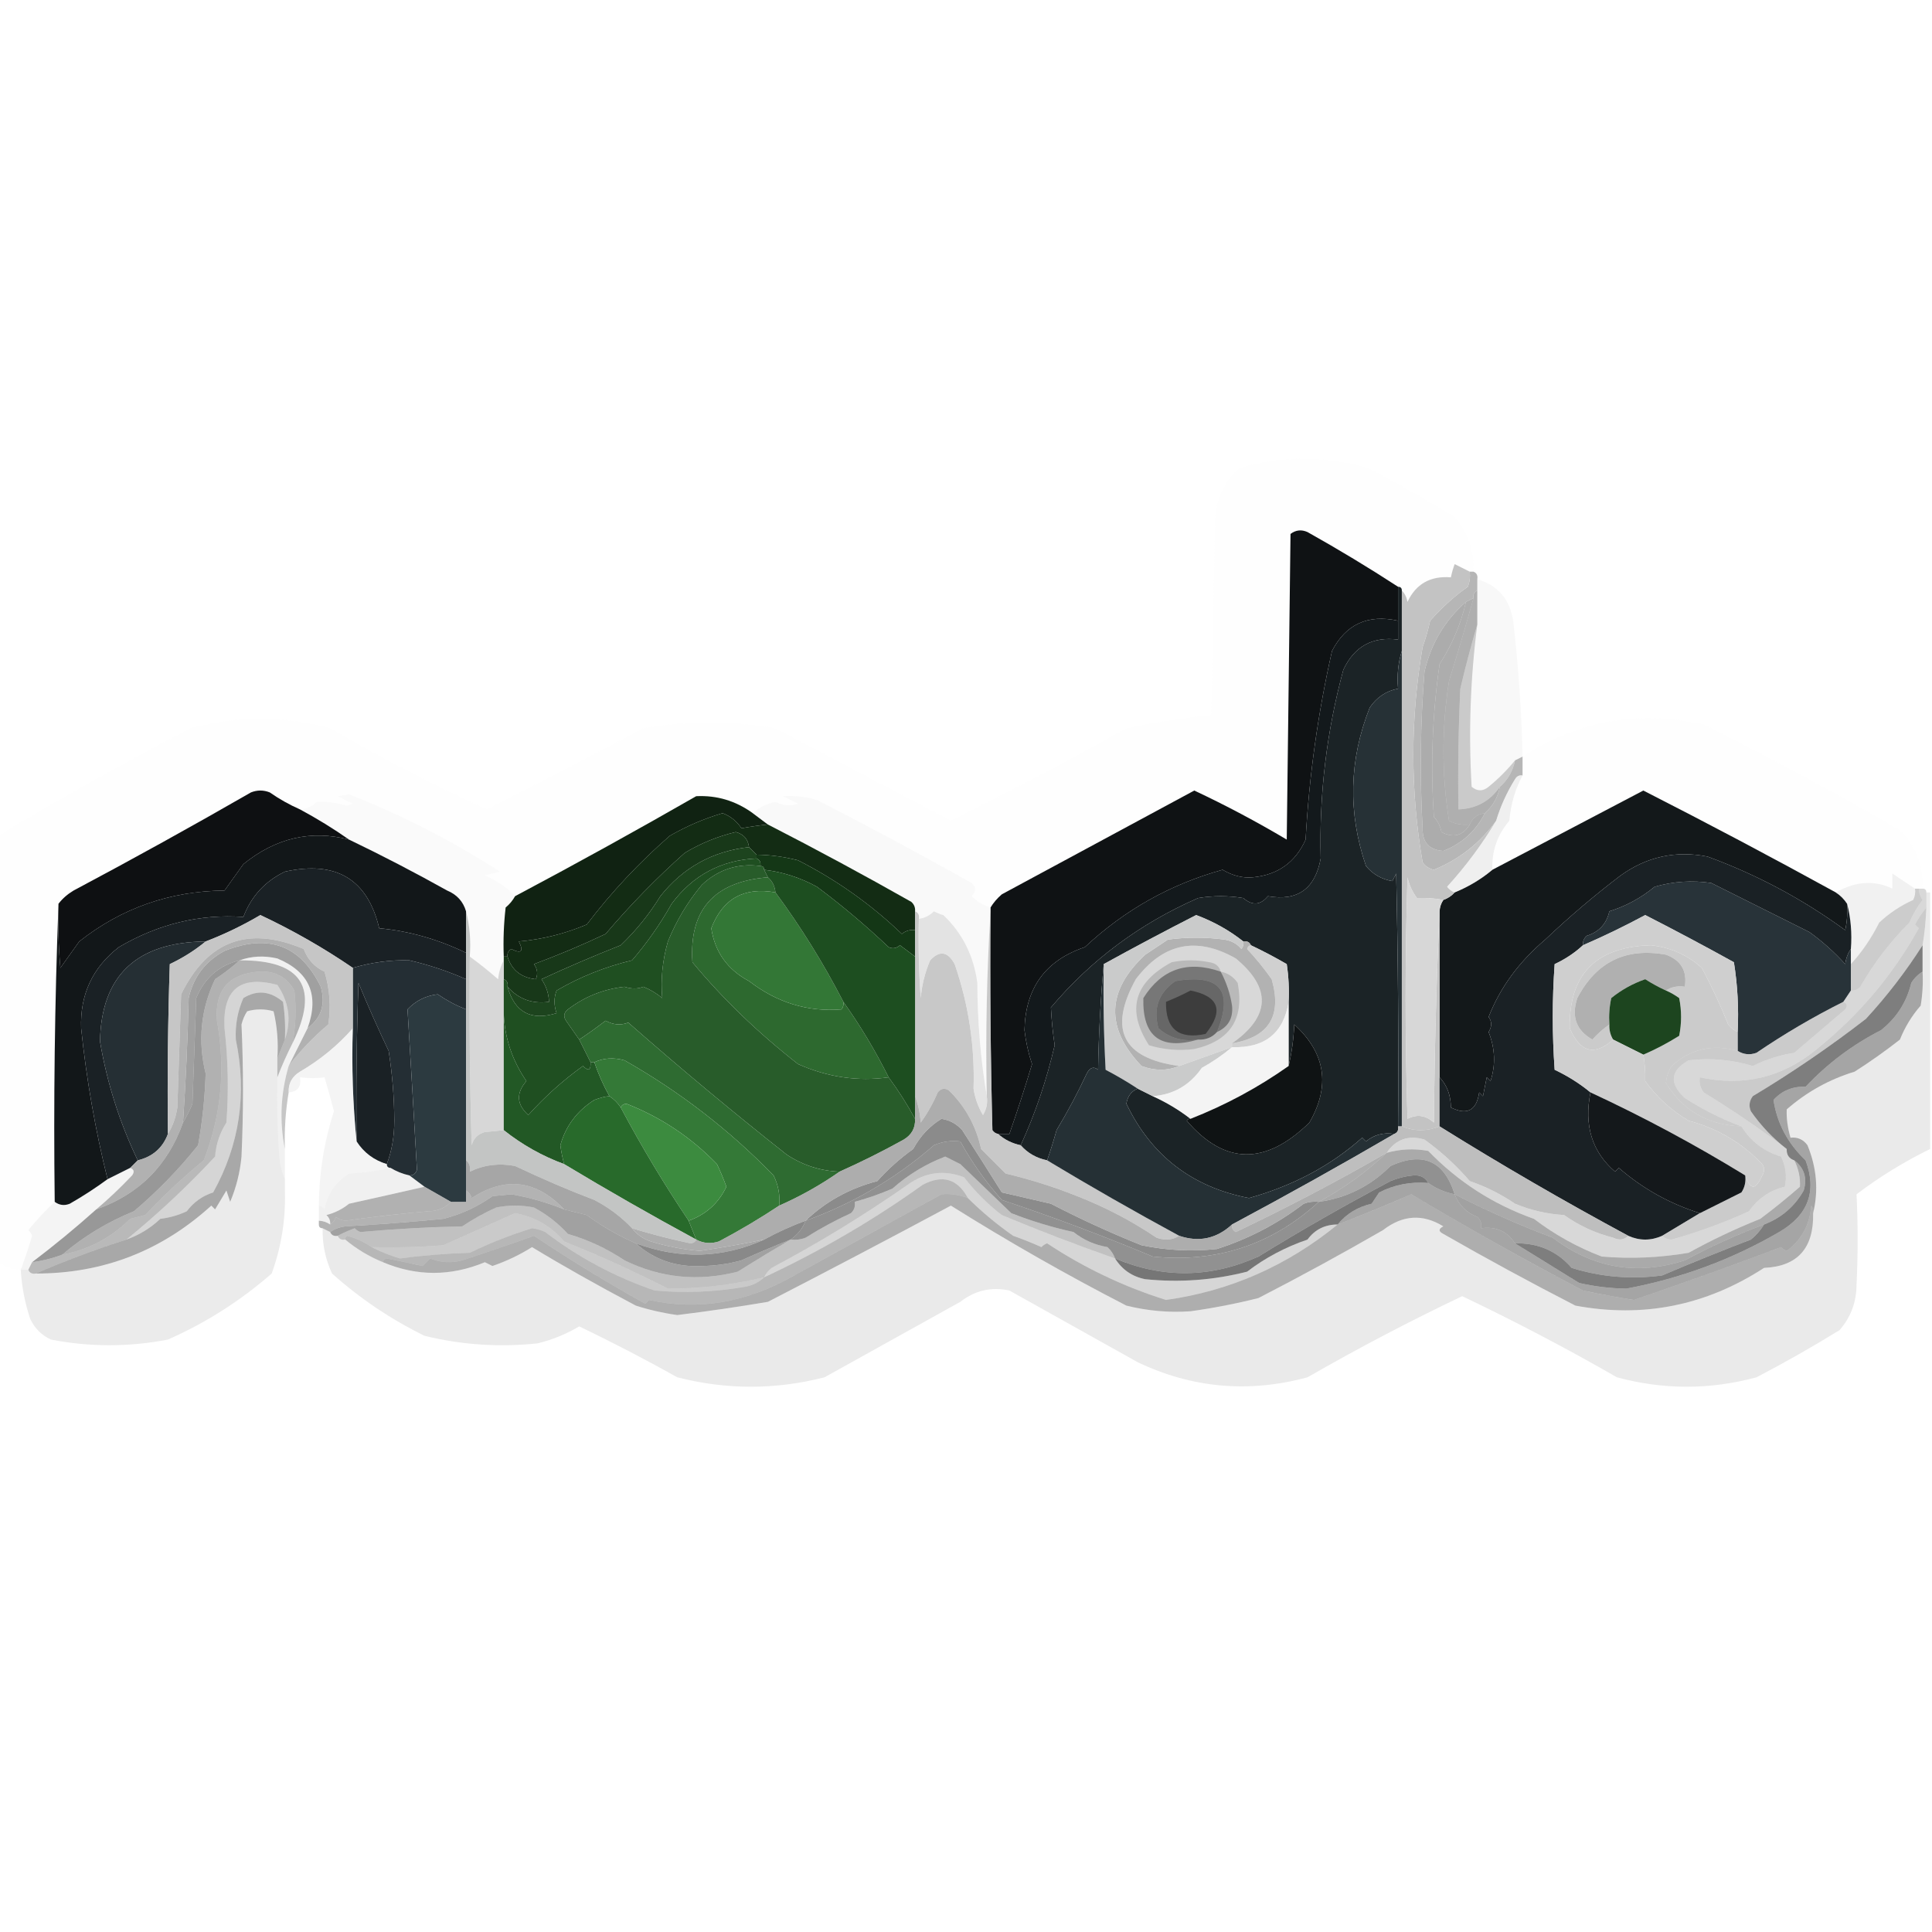 <?xml version="1.0" encoding="UTF-8"?>
<!DOCTYPE svg PUBLIC "-//W3C//DTD SVG 1.1//EN" "http://www.w3.org/Graphics/SVG/1.1/DTD/svg11.dtd">
<svg xmlns="http://www.w3.org/2000/svg" version="1.1" width="512px" height="512px" style="shape-rendering:geometricPrecision; text-rendering:geometricPrecision; image-rendering:optimizeQuality; fill-rule:evenodd; clip-rule:evenodd" xmlns:xlink="http://www.w3.org/1999/xlink">
<g><path style="opacity:0.163" fill="#fafafa" d="M 390.5,151.5 C 390.167,151.5 389.833,151.5 389.5,151.5C 388.193,150.847 386.86,150.18 385.5,149.5C 385.06,150.698 384.727,151.865 384.5,153C 379.078,152.568 375.245,154.734 373,159.5C 372.768,158.263 372.268,157.263 371.5,156.5C 371.5,155.833 371.167,155.5 370.5,155.5C 362.73,150.441 354.73,145.608 346.5,141C 344.888,140.28 343.388,140.446 342,141.5C 341.667,168.5 341.333,195.5 341,222.5C 333.034,217.767 324.868,213.434 316.5,209.5C 299.537,218.65 282.537,227.816 265.5,237C 264.29,238.039 263.29,239.206 262.5,240.5C 260.606,239.952 258.94,238.952 257.5,237.5C 258.711,236.28 258.711,235.113 257.5,234C 243.992,226.412 230.326,219.079 216.5,212C 213.515,211.132 210.515,210.799 207.5,211C 208.833,211.667 210.167,212.333 211.5,213C 209.432,213.687 207.432,213.52 205.5,212.5C 203.164,213.001 201.164,214.001 199.5,215.5C 194.975,212.228 189.975,210.728 184.5,211C 168.634,220.099 152.634,228.933 136.5,237.5C 134.306,235.165 131.639,233.332 128.5,232C 129.833,231.667 131.167,231.333 132.5,231C 119.834,222.834 106.5,216 92.5,210.5C 91.5,210.667 90.5,210.833 89.5,211C 90.833,211.667 92.167,212.333 93.5,213C 93,213.167 92.5,213.333 92,213.5C 89.234,212.747 86.567,212.414 84,212.5C 82.7,213.707 81.2,214.374 79.5,214.5C 76.699,213.265 74.032,211.765 71.5,210C 69.833,209.333 68.167,209.333 66.5,210C 50.994,218.92 35.328,227.587 19.5,236C 17.907,236.949 16.574,238.115 15.5,239.5C 14.502,265.661 14.169,291.995 14.5,318.5C 12.005,320.829 9.672,323.329 7.5,326C 7.957,326.414 8.291,326.914 8.5,327.5C 7.602,330.573 6.602,333.573 5.5,336.5C 3.297,336.396 1.297,335.73 -0.5,334.5C -0.5,296.833 -0.5,259.167 -0.5,221.5C 16.15,211.505 33.15,202.005 50.5,193C 62.833,189.667 75.167,189.667 87.5,193C 101,200.833 114.834,208 129,214.5C 142.852,207.49 156.686,200.323 170.5,193C 182.167,191 193.833,191 205.5,193C 221.03,201.217 236.53,209.384 252,217.5C 267.69,209.738 283.19,201.571 298.5,193C 305.981,191.474 313.481,190.307 321,189.5C 321.333,172.5 321.667,155.5 322,138.5C 322.059,132.632 324.226,127.798 328.5,124C 339.814,120.796 351.148,120.796 362.5,124C 370.329,128.08 377.996,132.413 385.5,137C 389.055,141.165 390.722,145.998 390.5,151.5 Z"/></g>
<g><path style="opacity:0.03" fill="#020202" d="M 391.5,153.5 C 396.927,155.101 400.093,158.767 401,164.5C 402.387,176.457 403.22,188.457 403.5,200.5C 402.833,200.833 402.167,201.167 401.5,201.5C 399.436,204.046 397.103,206.379 394.5,208.5C 392.994,209.747 391.494,209.747 390,208.5C 389.157,194.108 389.657,179.775 391.5,165.5C 391.5,162.5 391.5,159.5 391.5,156.5C 391.5,155.5 391.5,154.5 391.5,153.5 Z"/></g>
<g><path style="opacity:1" fill="#0f1214" d="M 370.5,155.5 C 370.5,158.5 370.5,161.5 370.5,164.5C 362.524,162.741 356.691,165.408 353,172.5C 349.267,188.967 346.933,205.633 346,222.5C 343.31,228.519 338.643,231.852 332,232.5C 329.346,232.746 326.679,232.079 324,230.5C 310.201,234.319 298.035,241.152 287.5,251C 277.067,254.503 271.734,261.836 271.5,273C 271.851,276.07 272.517,279.07 273.5,282C 271.625,288.24 269.625,294.406 267.5,300.5C 266.5,300.5 265.5,300.5 264.5,300.5C 263.883,300.389 263.383,300.056 263,299.5C 262.5,280.17 262.333,260.836 262.5,241.5C 262.5,241.167 262.5,240.833 262.5,240.5C 263.29,239.206 264.29,238.039 265.5,237C 282.537,227.816 299.537,218.65 316.5,209.5C 324.868,213.434 333.034,217.767 341,222.5C 341.333,195.5 341.667,168.5 342,141.5C 343.388,140.446 344.888,140.28 346.5,141C 354.73,145.608 362.73,150.441 370.5,155.5 Z"/></g>
<g><path style="opacity:1" fill="#13191c" d="M 370.5,164.5 C 370.5,166.167 370.5,167.833 370.5,169.5C 363.728,168.636 358.895,171.303 356,177.5C 351.568,193.86 349.568,210.527 350,227.5C 348.526,235.554 343.86,238.887 336,237.5C 334.04,239.899 331.874,240.065 329.5,238C 325.5,237.333 321.5,237.333 317.5,238C 302.147,244.711 289.147,254.378 278.5,267C 278.67,270.347 279.003,273.681 279.5,277C 277.36,286.255 274.36,295.088 270.5,303.5C 268.181,303.008 266.181,302.008 264.5,300.5C 265.5,300.5 266.5,300.5 267.5,300.5C 269.625,294.406 271.625,288.24 273.5,282C 272.517,279.07 271.851,276.07 271.5,273C 271.734,261.836 277.067,254.503 287.5,251C 298.035,241.152 310.201,234.319 324,230.5C 326.679,232.079 329.346,232.746 332,232.5C 338.643,231.852 343.31,228.519 346,222.5C 346.933,205.633 349.267,188.967 353,172.5C 356.691,165.408 362.524,162.741 370.5,164.5 Z"/></g>
<g><path style="opacity:1" fill="#1b2326" d="M 370.5,155.5 C 371.167,155.5 371.5,155.833 371.5,156.5C 371.5,161.833 371.5,167.167 371.5,172.5C 370.521,175.625 370.187,178.958 370.5,182.5C 367.386,183.091 364.886,184.758 363,187.5C 357.496,201.38 357.163,215.38 362,229.5C 363.807,231.694 366.14,233.027 369,233.5C 369.333,232.833 369.667,232.167 370,231.5C 370.5,253.831 370.667,276.164 370.5,298.5C 370.672,299.492 370.338,300.158 369.5,300.5C 366.635,300.055 364.135,300.722 362,302.5C 361.667,302.167 361.333,301.833 361,301.5C 352.728,308.883 342.728,314.217 331,317.5C 315.952,314.616 305.119,306.283 298.5,292.5C 298.815,290.517 299.815,289.184 301.5,288.5C 302.833,289.167 304.167,289.833 305.5,290.5C 309.118,292.137 312.451,294.137 315.5,296.5C 315.062,296.435 314.728,296.601 314.5,297C 324.53,308.719 335.364,308.886 347,297.5C 352.626,287.754 351.292,279.087 343,271.5C 342.823,275.356 342.323,279.023 341.5,282.5C 341.5,276.833 341.5,271.167 341.5,265.5C 341.665,262.15 341.498,258.817 341,255.5C 337.885,253.693 334.719,252.027 331.5,250.5C 331.158,249.662 330.492,249.328 329.5,249.5C 325.784,246.554 321.618,244.221 317,242.5C 308.743,246.711 300.576,251.045 292.5,255.5C 291.67,264.658 291.17,273.991 291,283.5C 289.853,282.542 288.853,282.875 288,284.5C 285.622,289.585 282.956,294.585 280,299.5C 279.218,302.31 278.384,304.977 277.5,307.5C 274.669,306.921 272.336,305.588 270.5,303.5C 274.36,295.088 277.36,286.255 279.5,277C 279.003,273.681 278.67,270.347 278.5,267C 289.147,254.378 302.147,244.711 317.5,238C 321.5,237.333 325.5,237.333 329.5,238C 331.874,240.065 334.04,239.899 336,237.5C 343.86,238.887 348.526,235.554 350,227.5C 349.568,210.527 351.568,193.86 356,177.5C 358.895,171.303 363.728,168.636 370.5,169.5C 370.5,167.833 370.5,166.167 370.5,164.5C 370.5,161.5 370.5,158.5 370.5,155.5 Z"/></g>
<g><path style="opacity:0.257" fill="#323232" d="M 391.5,165.5 C 389.657,179.775 389.157,194.108 390,208.5C 391.494,209.747 392.994,209.747 394.5,208.5C 397.103,206.379 399.436,204.046 401.5,201.5C 400.921,204.331 399.588,206.664 397.5,208.5C 394.856,212.323 391.189,214.323 386.5,214.5C 386.333,203.828 386.5,193.161 387,182.5C 388.367,176.692 389.867,171.025 391.5,165.5 Z"/></g>
<g><path style="opacity:1" fill="#263136" d="M 371.5,172.5 C 371.5,214.5 371.5,256.5 371.5,298.5C 371.167,298.5 370.833,298.5 370.5,298.5C 370.667,276.164 370.5,253.831 370,231.5C 369.667,232.167 369.333,232.833 369,233.5C 366.14,233.027 363.807,231.694 362,229.5C 357.163,215.38 357.496,201.38 363,187.5C 364.886,184.758 367.386,183.091 370.5,182.5C 370.187,178.958 370.521,175.625 371.5,172.5 Z"/></g>
<g><path style="opacity:0.555" fill="#6c6c6c" d="M 390.5,158.5 C 388.467,165.776 386.3,173.109 384,180.5C 382.048,192.847 382.048,205.181 384,217.5C 385.699,218.406 387.533,218.739 389.5,218.5C 387.678,221.5 385.178,222.167 382,220.5C 381.71,218.956 381.044,217.623 380,216.5C 379.069,202.94 379.569,189.44 381.5,176C 384.805,170.893 387.138,165.393 388.5,159.5C 389.167,159.167 389.833,158.833 390.5,158.5 Z"/></g>
<g><path style="opacity:0.689" fill="#878787" d="M 388.5,159.5 C 387.138,165.393 384.805,170.893 381.5,176C 379.569,189.44 379.069,202.94 380,216.5C 381.044,217.623 381.71,218.956 382,220.5C 385.178,222.167 387.678,221.5 389.5,218.5C 390.262,216.738 391.596,215.738 393.5,215.5C 391.1,220.233 387.434,223.567 382.5,225.5C 378.751,225.251 376.917,223.251 377,219.5C 376.229,205.65 376.395,191.816 377.5,178C 379.234,170.568 382.9,164.402 388.5,159.5 Z"/></g>
<g><path style="opacity:0.459" fill="#525252" d="M 391.5,156.5 C 391.5,159.5 391.5,162.5 391.5,165.5C 389.867,171.025 388.367,176.692 387,182.5C 386.5,193.161 386.333,203.828 386.5,214.5C 391.189,214.323 394.856,212.323 397.5,208.5C 396.921,211.331 395.588,213.664 393.5,215.5C 391.596,215.738 390.262,216.738 389.5,218.5C 387.533,218.739 385.699,218.406 384,217.5C 382.048,205.181 382.048,192.847 384,180.5C 386.3,173.109 388.467,165.776 390.5,158.5C 390.328,157.508 390.662,156.842 391.5,156.5 Z"/></g>
<g><path style="opacity:0.769" fill="#a0a0a0" d="M 389.5,151.5 C 389.833,151.5 390.167,151.5 390.5,151.5C 391.338,151.842 391.672,152.508 391.5,153.5C 391.5,154.5 391.5,155.5 391.5,156.5C 390.662,156.842 390.328,157.508 390.5,158.5C 389.833,158.833 389.167,159.167 388.5,159.5C 382.9,164.402 379.234,170.568 377.5,178C 376.395,191.816 376.229,205.65 377,219.5C 376.917,223.251 378.751,225.251 382.5,225.5C 387.434,223.567 391.1,220.233 393.5,215.5C 395.588,213.664 396.921,211.331 397.5,208.5C 399.588,206.664 400.921,204.331 401.5,201.5C 402.167,201.167 402.833,200.833 403.5,200.5C 403.5,202.167 403.5,203.833 403.5,205.5C 402.624,205.369 401.957,205.702 401.5,206.5C 399.33,209.983 397.663,213.65 396.5,217.5C 392.272,223.374 386.772,227.707 380,230.5C 378.739,230.241 377.739,229.574 377,228.5C 373.737,209.531 373.737,190.531 377,171.5C 377.822,169.212 378.489,166.878 379,164.5C 382.359,160.768 385.692,157.768 389,155.5C 389.49,154.207 389.657,152.873 389.5,151.5 Z"/></g>
<g><path style="opacity:0.15" fill="#f9f9f9" d="M 509.5,235.5 C 509.167,235.5 508.833,235.5 508.5,235.5C 508.167,235.5 507.833,235.5 507.5,235.5C 505.565,234.19 503.565,232.857 501.5,231.5C 501.5,232.833 501.5,234.167 501.5,235.5C 496.736,233.201 491.736,233.535 486.5,236.5C 469.675,227.253 452.675,218.253 435.5,209.5C 422.156,216.518 408.823,223.518 395.5,230.5C 395.29,225.584 396.79,221.251 400,217.5C 400.347,213.172 401.514,209.172 403.5,205.5C 403.5,203.833 403.5,202.167 403.5,200.5C 418.19,190.991 434.19,188.158 451.5,192C 469.12,200.81 486.454,210.143 503.5,220C 507.758,224.272 509.758,229.439 509.5,235.5 Z"/></g>
<g><path style="opacity:0.397" fill="#f1f1f1" d="M 136.5,237.5 C 135.878,238.627 135.045,239.627 134,240.5C 133.501,244.821 133.334,249.154 133.5,253.5C 133.5,253.833 133.5,254.167 133.5,254.5C 132.698,255.952 132.198,257.618 132,259.5C 129.561,257.371 127.061,255.371 124.5,253.5C 124.817,249.298 124.483,245.298 123.5,241.5C 122.746,238.909 121.079,237.076 118.5,236C 109.937,231.219 101.27,226.719 92.5,222.5C 88.334,219.583 84.001,216.916 79.5,214.5C 81.2,214.374 82.7,213.707 84,212.5C 86.567,212.414 89.234,212.747 92,213.5C 92.5,213.333 93,213.167 93.5,213C 92.167,212.333 90.833,211.667 89.5,211C 90.5,210.833 91.5,210.667 92.5,210.5C 106.5,216 119.834,222.834 132.5,231C 131.167,231.333 129.833,231.667 128.5,232C 131.639,233.332 134.306,235.165 136.5,237.5 Z"/></g>
<g><path style="opacity:1" fill="#102212" d="M 199.5,215.5 C 200.833,216.5 202.167,217.5 203.5,218.5C 201.298,218.724 198.965,219.057 196.5,219.5C 195.238,217.619 193.571,216.286 191.5,215.5C 186.606,216.946 181.94,218.946 177.5,221.5C 169.373,228.583 162.04,236.416 155.5,245C 149.742,247.44 143.742,248.94 137.5,249.5C 138.833,252.167 138.167,252.833 135.5,251.5C 134.702,251.957 134.369,252.624 134.5,253.5C 134.167,253.5 133.833,253.5 133.5,253.5C 133.334,249.154 133.501,244.821 134,240.5C 135.045,239.627 135.878,238.627 136.5,237.5C 152.634,228.933 168.634,220.099 184.5,211C 189.975,210.728 194.975,212.228 199.5,215.5 Z"/></g>
<g><path style="opacity:0.368" fill="#f0f0f0" d="M 262.5,240.5 C 262.5,240.833 262.5,241.167 262.5,241.5C 261.504,257.658 261.17,273.991 261.5,290.5C 259.873,280.722 259.04,270.722 259,260.5C 258.073,253.338 255.073,247.338 250,242.5C 249.127,242.265 248.293,241.931 247.5,241.5C 246.378,242.63 245.044,243.297 243.5,243.5C 243.672,242.508 243.338,241.842 242.5,241.5C 242.586,240.504 242.252,239.671 241.5,239C 228.939,231.887 216.272,225.054 203.5,218.5C 202.167,217.5 200.833,216.5 199.5,215.5C 201.164,214.001 203.164,213.001 205.5,212.5C 207.432,213.52 209.432,213.687 211.5,213C 210.167,212.333 208.833,211.667 207.5,211C 210.515,210.799 213.515,211.132 216.5,212C 230.326,219.079 243.992,226.412 257.5,234C 258.711,235.113 258.711,236.28 257.5,237.5C 258.94,238.952 260.606,239.952 262.5,240.5 Z"/></g>
<g><path style="opacity:1" fill="#0e1012" d="M 79.5,214.5 C 84.001,216.916 88.334,219.583 92.5,222.5C 82.407,219.889 73.074,222.055 64.5,229C 62.833,231.333 61.167,233.667 59.5,236C 45.057,236.146 32.224,240.646 21,249.5C 19.333,251.833 17.667,254.167 16,256.5C 15.501,250.843 15.334,245.176 15.5,239.5C 16.574,238.115 17.907,236.949 19.5,236C 35.328,227.587 50.994,218.92 66.5,210C 68.167,209.333 69.833,209.333 71.5,210C 74.032,211.765 76.699,213.265 79.5,214.5 Z"/></g>
<g><path style="opacity:1" fill="#132c14" d="M 203.5,218.5 C 216.272,225.054 228.939,231.887 241.5,239C 242.252,239.671 242.586,240.504 242.5,241.5C 242.5,243.167 242.5,244.833 242.5,246.5C 241.178,246.33 240.011,246.663 239,247.5C 230.799,239.649 221.633,233.149 211.5,228C 207.886,227.064 204.22,226.564 200.5,226.5C 199.833,225.833 199.167,225.167 198.5,224.5C 198.24,222.405 197.074,221.072 195,220.5C 190.226,221.636 185.726,223.469 181.5,226C 174.011,232.656 167.011,239.823 160.5,247.5C 154.282,250.442 147.949,253.109 141.5,255.5C 142.428,256.768 142.595,258.101 142,259.5C 138.096,259.082 135.596,257.082 134.5,253.5C 134.369,252.624 134.702,251.957 135.5,251.5C 138.167,252.833 138.833,252.167 137.5,249.5C 143.742,248.94 149.742,247.44 155.5,245C 162.04,236.416 169.373,228.583 177.5,221.5C 181.94,218.946 186.606,216.946 191.5,215.5C 193.571,216.286 195.238,217.619 196.5,219.5C 198.965,219.057 201.298,218.724 203.5,218.5 Z"/></g>
<g><path style="opacity:1" fill="#121719" d="M 92.5,222.5 C 101.27,226.719 109.937,231.219 118.5,236C 121.079,237.076 122.746,238.909 123.5,241.5C 123.5,245.167 123.5,248.833 123.5,252.5C 115.99,248.88 108.323,246.713 100.5,246C 97.41,232.996 89.077,227.996 75.5,231C 70.231,233.545 66.564,237.545 64.5,243C 52.975,242.183 41.975,244.85 31.5,251C 24.513,256.417 21.18,263.584 21.5,272.5C 22.907,286.021 25.24,299.355 28.5,312.5C 25.319,314.837 21.986,317.004 18.5,319C 17.072,319.579 15.738,319.412 14.5,318.5C 14.169,291.995 14.502,265.661 15.5,239.5C 15.334,245.176 15.501,250.843 16,256.5C 17.667,254.167 19.333,251.833 21,249.5C 32.224,240.646 45.057,236.146 59.5,236C 61.167,233.667 62.833,231.333 64.5,229C 73.074,222.055 82.407,219.889 92.5,222.5 Z"/></g>
<g><path style="opacity:1" fill="#183819" d="M 198.5,224.5 C 188.865,225.568 181.032,229.901 175,237.5C 172.069,242.267 168.569,246.601 164.5,250.5C 157.378,253.315 150.378,256.315 143.5,259.5C 144.747,261.323 145.414,263.323 145.5,265.5C 141.071,266.113 137.405,264.78 134.5,261.5C 134.672,260.508 134.338,259.842 133.5,259.5C 133.5,257.833 133.5,256.167 133.5,254.5C 133.5,254.167 133.5,253.833 133.5,253.5C 133.833,253.5 134.167,253.5 134.5,253.5C 135.596,257.082 138.096,259.082 142,259.5C 142.595,258.101 142.428,256.768 141.5,255.5C 147.949,253.109 154.282,250.442 160.5,247.5C 167.011,239.823 174.011,232.656 181.5,226C 185.726,223.469 190.226,221.636 195,220.5C 197.074,221.072 198.24,222.405 198.5,224.5 Z"/></g>
<g><path style="opacity:1" fill="#13181a" d="M 486.5,236.5 C 487.694,237.272 488.694,238.272 489.5,239.5C 489.663,241.857 489.497,244.19 489,246.5C 477.771,238.301 465.605,231.801 452.5,227C 444.119,225.348 436.453,227.015 429.5,232C 422.54,237.292 415.873,242.958 409.5,249C 402.539,254.899 397.539,261.732 394.5,269.5C 395.39,270.711 395.39,272.045 394.5,273.5C 396.225,277.878 396.392,282.211 395,286.5C 394.667,286.167 394.333,285.833 394,285.5C 393.667,287.167 393.333,288.833 393,290.5C 392.667,290.167 392.333,289.833 392,289.5C 391.305,294.299 388.805,295.632 384.5,293.5C 384.482,290.264 383.482,287.597 381.5,285.5C 381.5,270.833 381.5,256.167 381.5,241.5C 381.557,240.391 381.89,239.391 382.5,238.5C 383.71,238.068 384.71,237.401 385.5,236.5C 389.201,234.988 392.534,232.988 395.5,230.5C 408.823,223.518 422.156,216.518 435.5,209.5C 452.675,218.253 469.675,227.253 486.5,236.5 Z"/></g>
<g><path style="opacity:0.912" fill="#bdbebe" d="M 389.5,151.5 C 389.657,152.873 389.49,154.207 389,155.5C 385.692,157.768 382.359,160.768 379,164.5C 378.489,166.878 377.822,169.212 377,171.5C 373.737,190.531 373.737,209.531 377,228.5C 377.739,229.574 378.739,230.241 380,230.5C 386.772,227.707 392.272,223.374 396.5,217.5C 392.794,223.72 388.461,229.553 383.5,235C 384.044,235.717 384.711,236.217 385.5,236.5C 384.71,237.401 383.71,238.068 382.5,238.5C 380.362,238.062 378.028,237.895 375.5,238C 374.283,236.352 373.45,234.519 373,232.5C 372.333,253.833 372.333,275.167 373,296.5C 375.499,295.202 377.833,295.536 380,297.5C 380.168,278.662 380.668,259.996 381.5,241.5C 381.5,256.167 381.5,270.833 381.5,285.5C 381.5,289.833 381.5,294.167 381.5,298.5C 378.167,299.833 374.833,299.833 371.5,298.5C 371.5,256.5 371.5,214.5 371.5,172.5C 371.5,167.167 371.5,161.833 371.5,156.5C 372.268,157.263 372.768,158.263 373,159.5C 375.245,154.734 379.078,152.568 384.5,153C 384.727,151.865 385.06,150.698 385.5,149.5C 386.86,150.18 388.193,150.847 389.5,151.5 Z"/></g>
<g><path style="opacity:0.473" fill="#dedede" d="M 403.5,205.5 C 401.514,209.172 400.347,213.172 400,217.5C 396.79,221.251 395.29,225.584 395.5,230.5C 392.534,232.988 389.201,234.988 385.5,236.5C 384.711,236.217 384.044,235.717 383.5,235C 388.461,229.553 392.794,223.72 396.5,217.5C 397.663,213.65 399.33,209.983 401.5,206.5C 401.957,205.702 402.624,205.369 403.5,205.5 Z"/></g>
<g><path style="opacity:1" fill="#143716" d="M 200.5,227.5 C 200.5,227.167 200.5,226.833 200.5,226.5C 204.22,226.564 207.886,227.064 211.5,228C 221.633,233.149 230.799,239.649 239,247.5C 240.011,246.663 241.178,246.33 242.5,246.5C 242.5,248.833 242.5,251.167 242.5,253.5C 241.185,252.524 239.852,251.524 238.5,250.5C 237.549,251.326 236.549,251.492 235.5,251C 229.435,245.261 223.101,239.928 216.5,235C 212.108,232.591 207.442,231.091 202.5,230.5C 202.5,229.833 202.167,229.5 201.5,229.5C 201.672,228.508 201.338,227.842 200.5,227.5 Z"/></g>
<g><path style="opacity:1" fill="#1a2125" d="M 123.5,252.5 C 123.5,254.833 123.5,257.167 123.5,259.5C 118.715,257.382 113.715,255.716 108.5,254.5C 103.516,254.355 98.516,255.022 93.5,256.5C 85.787,251.221 77.62,246.555 69,242.5C 64.359,245.237 59.526,247.571 54.5,249.5C 36.175,249.695 26.842,258.528 26.5,276C 28.378,287.026 31.711,297.526 36.5,307.5C 35.833,308.167 35.167,308.833 34.5,309.5C 32.5,310.5 30.5,311.5 28.5,312.5C 25.24,299.355 22.907,286.021 21.5,272.5C 21.18,263.584 24.513,256.417 31.5,251C 41.975,244.85 52.975,242.183 64.5,243C 66.564,237.545 70.231,233.545 75.5,231C 89.077,227.996 97.41,232.996 100.5,246C 108.323,246.713 115.99,248.88 123.5,252.5 Z"/></g>
<g><path style="opacity:1" fill="#2d692f" d="M 203.5,232.5 C 204.674,233.514 205.34,234.847 205.5,236.5C 197.192,234.987 191.525,238.153 188.5,246C 189.456,252.301 192.79,256.967 198.5,260C 205.912,265.717 214.078,268.217 223,267.5C 223.464,266.906 223.631,266.239 223.5,265.5C 227.988,271.799 231.988,278.466 235.5,285.5C 227.348,286.645 219.348,285.479 211.5,282C 200.874,273.696 191.541,264.696 183.5,255C 182.577,241.117 189.244,233.617 203.5,232.5 Z"/></g>
<g><path style="opacity:0.897" fill="#d2d2d2" d="M 382.5,238.5 C 381.89,239.391 381.557,240.391 381.5,241.5C 380.668,259.996 380.168,278.662 380,297.5C 377.833,295.536 375.499,295.202 373,296.5C 372.333,275.167 372.333,253.833 373,232.5C 373.45,234.519 374.283,236.352 375.5,238C 378.028,237.895 380.362,238.062 382.5,238.5 Z"/></g>
<g><path style="opacity:1" fill="#337736" d="M 205.5,236.5 C 212.237,245.627 218.237,255.294 223.5,265.5C 223.631,266.239 223.464,266.906 223,267.5C 214.078,268.217 205.912,265.717 198.5,260C 192.79,256.967 189.456,252.301 188.5,246C 191.525,238.153 197.192,234.987 205.5,236.5 Z"/></g>
<g><path style="opacity:0.372" fill="#dbdbdb" d="M 507.5,235.5 C 507.649,236.552 507.483,237.552 507,238.5C 503.656,240.004 500.656,242.004 498,244.5C 495.971,248.58 493.471,252.246 490.5,255.5C 490.5,254.167 490.5,252.833 490.5,251.5C 490.817,247.298 490.483,243.298 489.5,239.5C 488.694,238.272 487.694,237.272 486.5,236.5C 491.736,233.535 496.736,233.201 501.5,235.5C 501.5,234.167 501.5,232.833 501.5,231.5C 503.565,232.857 505.565,234.19 507.5,235.5 Z"/></g>
<g><path style="opacity:0.083" fill="#000000" d="M 510.5,236.5 C 510.833,236.5 511.167,236.5 511.5,236.5C 511.5,259.167 511.5,281.833 511.5,304.5C 504.61,307.862 498.11,311.862 492,316.5C 492.39,324.48 492.39,332.48 492,340.5C 491.967,345.104 490.467,349.104 487.5,352.5C 480.329,356.92 472.996,361.086 465.5,365C 453.167,368.333 440.833,368.333 428.5,365C 415.112,357.306 401.446,350.139 387.5,343.5C 373.586,350.124 359.919,357.291 346.5,365C 330.945,369.214 315.945,367.881 301.5,361C 290.167,354.667 278.833,348.333 267.5,342C 262.72,340.97 258.387,341.97 254.5,345C 242.5,351.667 230.5,358.333 218.5,365C 205.5,368.333 192.5,368.333 179.5,365C 170.954,360.227 162.287,355.727 153.5,351.5C 150.086,353.538 146.42,355.038 142.5,356C 132.357,357.085 122.357,356.418 112.5,354C 103.556,349.615 95.39,344.115 88,337.5C 86.228,333.687 85.395,329.687 85.5,325.5C 86.167,325.833 86.833,326.167 87.5,326.5C 87.842,327.338 88.508,327.672 89.5,327.5C 89.842,328.338 90.508,328.672 91.5,328.5C 94.494,331 97.827,333 101.5,334.5C 110.432,338.266 119.432,338.266 128.5,334.5C 129.167,334.833 129.833,335.167 130.5,335.5C 134.213,334.226 137.713,332.56 141,330.5C 148.967,335.344 158.133,340.511 168.5,346C 172.091,347.152 175.758,347.985 179.5,348.5C 187.534,347.515 195.534,346.348 203.5,345C 219.73,336.635 235.897,328.135 252,319.5C 267.042,328.944 282.542,337.777 298.5,346C 304.158,347.403 309.825,347.903 315.5,347.5C 321.568,346.655 327.568,345.489 333.5,344C 344.66,338.254 355.66,332.254 366.5,326C 371.72,321.961 377.053,321.627 382.5,325C 381.167,325.667 381.167,326.333 382.5,327C 394.007,333.588 405.674,339.921 417.5,346C 435.42,349.341 452.087,346.007 467.5,336C 476.37,335.617 480.703,330.784 480.5,321.5C 481.959,315.485 481.459,309.485 479,303.5C 477.89,301.963 476.39,301.297 474.5,301.5C 473.731,298.829 473.398,296.329 473.5,294C 478.788,289.377 484.788,286.044 491.5,284C 495.639,281.361 499.639,278.528 503.5,275.5C 504.831,272.166 506.665,269.166 509,266.5C 509.498,263.518 509.665,260.518 509.5,257.5C 509.5,255.167 509.5,252.833 509.5,250.5C 510.051,247.193 510.384,243.86 510.5,240.5C 510.5,239.167 510.5,237.833 510.5,236.5 Z"/></g>
<g><path style="opacity:1" fill="#283339" d="M 490.5,251.5 C 490.5,252.833 490.5,254.167 490.5,255.5C 490.5,257.833 490.5,260.167 490.5,262.5C 489.833,263.5 489.167,264.5 488.5,265.5C 480.532,269.484 472.865,273.984 465.5,279C 463.735,279.64 462.068,279.473 460.5,278.5C 460.5,276.833 460.5,275.167 460.5,273.5C 460.81,267.242 460.476,261.076 459.5,255C 451.73,250.699 443.897,246.532 436,242.5C 430.597,245.411 425.097,248.078 419.5,250.5C 419.414,249.504 419.748,248.671 420.5,248C 423.754,246.993 425.754,244.827 426.5,241.5C 430.833,240.163 434.833,237.997 438.5,235C 443.428,233.582 448.428,233.249 453.5,234C 462.167,238.333 470.833,242.667 479.5,247C 482.949,249.482 486.116,252.315 489,255.5C 489.21,253.942 489.71,252.609 490.5,251.5 Z"/></g>
<g><path style="opacity:1" fill="#1d441e" d="M 198.5,224.5 C 199.167,225.167 199.833,225.833 200.5,226.5C 200.5,226.833 200.5,227.167 200.5,227.5C 191.126,227.937 183.626,231.937 178,239.5C 174.992,244.85 171.492,249.85 167.5,254.5C 160.413,256.194 153.746,258.861 147.5,262.5C 146.769,264.401 146.769,266.401 147.5,268.5C 140.708,270.606 136.375,268.272 134.5,261.5C 137.405,264.78 141.071,266.113 145.5,265.5C 145.414,263.323 144.747,261.323 143.5,259.5C 150.378,256.315 157.378,253.315 164.5,250.5C 168.569,246.601 172.069,242.267 175,237.5C 181.032,229.901 188.865,225.568 198.5,224.5 Z"/></g>
<g><path style="opacity:1" fill="#1a2125" d="M 489.5,239.5 C 490.483,243.298 490.817,247.298 490.5,251.5C 489.71,252.609 489.21,253.942 489,255.5C 486.116,252.315 482.949,249.482 479.5,247C 470.833,242.667 462.167,238.333 453.5,234C 448.428,233.249 443.428,233.582 438.5,235C 434.833,237.997 430.833,240.163 426.5,241.5C 425.754,244.827 423.754,246.993 420.5,248C 419.748,248.671 419.414,249.504 419.5,250.5C 417.324,252.515 414.824,254.182 412,255.5C 411.333,264.833 411.333,274.167 412,283.5C 415.485,285.15 418.651,287.15 421.5,289.5C 419.734,298.235 421.901,305.235 428,310.5C 428.333,310.167 428.667,309.833 429,309.5C 435.335,315.004 442.501,319.004 450.5,321.5C 447.202,323.485 443.869,325.485 440.5,327.5C 437.5,328.833 434.5,328.833 431.5,327.5C 414.435,318.308 397.768,308.642 381.5,298.5C 381.5,294.167 381.5,289.833 381.5,285.5C 383.482,287.597 384.482,290.264 384.5,293.5C 388.805,295.632 391.305,294.299 392,289.5C 392.333,289.833 392.667,290.167 393,290.5C 393.333,288.833 393.667,287.167 394,285.5C 394.333,285.833 394.667,286.167 395,286.5C 396.392,282.211 396.225,277.878 394.5,273.5C 395.39,272.045 395.39,270.711 394.5,269.5C 397.539,261.732 402.539,254.899 409.5,249C 415.873,242.958 422.54,237.292 429.5,232C 436.453,227.015 444.119,225.348 452.5,227C 465.605,231.801 477.771,238.301 489,246.5C 489.497,244.19 489.663,241.857 489.5,239.5 Z"/></g>
<g><path style="opacity:0.903" fill="#cbcbcb" d="M 331.5,250.5 C 334.719,252.027 337.885,253.693 341,255.5C 341.498,258.817 341.665,262.15 341.5,265.5C 340.171,273.81 335.171,277.81 326.5,277.5C 326.5,277.167 326.5,276.833 326.5,276.5C 336.299,274.847 339.799,269.181 337,259.5C 335.023,256.688 332.856,254.022 330.5,251.5C 330.624,250.893 330.957,250.56 331.5,250.5 Z"/></g>
<g><path style="opacity:0.655" fill="#b1b1b1" d="M 507.5,235.5 C 507.833,235.5 508.167,235.5 508.5,235.5C 508.539,236.583 508.873,237.583 509.5,238.5C 508.081,240.336 506.914,242.336 506,244.5C 500.934,249.571 496.601,255.238 493,261.5C 492.329,262.252 491.496,262.586 490.5,262.5C 490.5,260.167 490.5,257.833 490.5,255.5C 493.471,252.246 495.971,248.58 498,244.5C 500.656,242.004 503.656,240.004 507,238.5C 507.483,237.552 507.649,236.552 507.5,235.5 Z"/></g>
<g><path style="opacity:1" fill="#252f34" d="M 54.5,249.5 C 51.651,251.85 48.484,253.85 45,255.5C 44.5,270.496 44.333,285.496 44.5,300.5C 43.123,304.205 40.456,306.539 36.5,307.5C 31.711,297.526 28.378,287.026 26.5,276C 26.842,258.528 36.175,249.695 54.5,249.5 Z"/></g>
<g><path style="opacity:0.648" fill="#afafaf" d="M 460.5,273.5 C 460.5,275.167 460.5,276.833 460.5,278.5C 453.891,276.611 448.058,277.945 443,282.5C 442.125,283.873 441.625,285.373 441.5,287C 445.966,294.325 452.633,298.158 461.5,298.5C 463.968,302.48 467.468,305.147 472,306.5C 473.25,309.077 473.584,311.743 473,314.5C 469.061,315.423 465.894,317.59 463.5,321C 456.822,324.034 449.989,326.534 443,328.5C 441.93,328.472 441.097,328.139 440.5,327.5C 443.869,325.485 447.202,323.485 450.5,321.5C 454.14,319.68 457.807,317.847 461.5,316C 462.38,314.644 462.714,313.144 462.5,311.5C 463.814,315.448 465.314,315.448 467,311.5C 467.667,310.5 467.667,309.5 467,308.5C 461.614,302.851 455.114,299.018 447.5,297C 442.921,294.298 439.088,290.798 436,286.5C 436.064,284.044 435.898,281.711 435.5,279.5C 438.758,278.092 441.924,276.426 445,274.5C 445.667,271.167 445.667,267.833 445,264.5C 443.887,263.695 442.721,263.028 441.5,262.5C 442.919,261.549 444.585,261.216 446.5,261.5C 447.154,257.317 445.488,254.484 441.5,253C 430.859,251.07 423.026,254.904 418,264.5C 416.378,269.407 417.712,273.074 422,275.5C 423.371,273.959 424.871,272.625 426.5,271.5C 426.433,272.959 426.766,274.292 427.5,275.5C 422.578,279.917 418.744,278.917 416,272.5C 415.738,258.258 422.905,250.925 437.5,250.5C 442.667,251.054 447.167,253.054 451,256.5C 453.607,261.38 455.94,266.38 458,271.5C 458.708,272.381 459.542,273.047 460.5,273.5 Z"/></g>
<g><path style="opacity:0.818" fill="#9f9f9f" d="M 441.5,262.5 C 439.598,261.632 437.765,260.632 436,259.5C 432.694,260.652 429.694,262.319 427,264.5C 426.503,266.81 426.337,269.143 426.5,271.5C 424.871,272.625 423.371,273.959 422,275.5C 417.712,273.074 416.378,269.407 418,264.5C 423.026,254.904 430.859,251.07 441.5,253C 445.488,254.484 447.154,257.317 446.5,261.5C 444.585,261.216 442.919,261.549 441.5,262.5 Z"/></g>
<g><path style="opacity:1" fill="#242e34" d="M 123.5,259.5 C 123.5,262.167 123.5,264.833 123.5,267.5C 120.842,266.449 118.342,265.115 116,263.5C 112.809,263.89 110.142,265.224 108,267.5C 108.857,281.627 109.691,295.793 110.5,310C 110.164,311.03 109.497,311.53 108.5,311.5C 106.716,311.107 105.05,310.441 103.5,309.5C 102.833,309.5 102.5,309.167 102.5,308.5C 103.823,305.062 104.49,301.229 104.5,297C 104.462,290.793 103.962,284.626 103,278.5C 100.195,272.612 97.528,266.612 95,260.5C 94.5,274.496 94.333,288.496 94.5,302.5C 93.506,292.681 93.173,282.681 93.5,272.5C 93.5,267.167 93.5,261.833 93.5,256.5C 98.516,255.022 103.516,254.355 108.5,254.5C 113.715,255.716 118.715,257.382 123.5,259.5 Z"/></g>
<g><path style="opacity:0.725" fill="#b3b3b3" d="M 242.5,241.5 C 243.338,241.842 243.672,242.508 243.5,243.5C 243.334,250.508 243.5,257.508 244,264.5C 244.301,261.026 245.134,257.692 246.5,254.5C 248.998,251.809 251.165,252.142 253,255.5C 256.689,266.162 258.355,277.162 258,288.5C 258.376,291.01 259.21,293.343 260.5,295.5C 261.452,293.955 261.785,292.288 261.5,290.5C 261.17,273.991 261.504,257.658 262.5,241.5C 262.333,260.836 262.5,280.17 263,299.5C 263.383,300.056 263.883,300.389 264.5,300.5C 266.181,302.008 268.181,303.008 270.5,303.5C 272.336,305.588 274.669,306.921 277.5,307.5C 288.969,314.404 300.635,321.071 312.5,327.5C 310.712,328.622 308.712,328.789 306.5,328C 299.968,323.589 292.968,319.922 285.5,317C 279.348,314.543 273.015,312.543 266.5,311C 264.333,308.833 262.167,306.667 260,304.5C 258.705,298.476 255.871,293.309 251.5,289C 250.365,288.251 249.365,288.417 248.5,289.5C 247.292,292.346 245.792,295.013 244,297.5C 243.814,294.964 243.314,292.631 242.5,290.5C 242.5,278.167 242.5,265.833 242.5,253.5C 242.5,251.167 242.5,248.833 242.5,246.5C 242.5,244.833 242.5,243.167 242.5,241.5 Z"/></g>
<g><path style="opacity:0.602" fill="#d2d2d2" d="M 261.5,290.5 C 261.785,292.288 261.452,293.955 260.5,295.5C 259.21,293.343 258.376,291.01 258,288.5C 258.355,277.162 256.689,266.162 253,255.5C 251.165,252.142 248.998,251.809 246.5,254.5C 245.134,257.692 244.301,261.026 244,264.5C 243.5,257.508 243.334,250.508 243.5,243.5C 245.044,243.297 246.378,242.63 247.5,241.5C 248.293,241.931 249.127,242.265 250,242.5C 255.073,247.338 258.073,253.338 259,260.5C 259.04,270.722 259.873,280.722 261.5,290.5 Z"/></g>
<g><path style="opacity:1" fill="#285c2a" d="M 201.5,229.5 C 202.167,229.5 202.5,229.833 202.5,230.5C 202.833,231.167 203.167,231.833 203.5,232.5C 189.244,233.617 182.577,241.117 183.5,255C 191.541,264.696 200.874,273.696 211.5,282C 219.348,285.479 227.348,286.645 235.5,285.5C 238.083,288.997 240.416,292.664 242.5,296.5C 242.607,298.903 241.607,300.736 239.5,302C 233.922,305.094 228.256,307.928 222.5,310.5C 217.433,310.311 212.766,308.811 208.5,306C 194.208,294.71 180.208,283.043 166.5,271C 164.518,271.775 162.518,271.608 160.5,270.5C 158.034,272.378 155.7,274.045 153.5,275.5C 152.356,273.9 151.189,272.233 150,270.5C 149.251,269.365 149.417,268.365 150.5,267.5C 154.937,264.116 159.937,262.116 165.5,261.5C 167.338,262.112 169.005,262.112 170.5,261.5C 172.332,262.248 173.999,263.248 175.5,264.5C 175.058,259.58 175.558,254.58 177,249.5C 179.259,243.97 182.259,238.97 186,234.5C 190.368,230.401 195.535,228.734 201.5,229.5 Z"/></g>
<g><path style="opacity:0.899" fill="#d3d3d3" d="M 124.5,253.5 C 127.061,255.371 129.561,257.371 132,259.5C 132.198,257.618 132.698,255.952 133.5,254.5C 133.5,256.167 133.5,257.833 133.5,259.5C 133.5,262.5 133.5,265.5 133.5,268.5C 133.5,278.833 133.5,289.167 133.5,299.5C 132.121,299.671 130.454,299.838 128.5,300C 126.667,300.5 125.5,301.667 125,303.5C 124.5,286.837 124.333,270.17 124.5,253.5 Z"/></g>
<g><path style="opacity:0.86" fill="#a6a6a6" d="M 329.5,249.5 C 330.492,249.328 331.158,249.662 331.5,250.5C 330.957,250.56 330.624,250.893 330.5,251.5C 332.856,254.022 335.023,256.688 337,259.5C 339.799,269.181 336.299,274.847 326.5,276.5C 336.664,269.375 336.997,261.875 327.5,254C 317.089,248.085 308.256,249.918 301,259.5C 293.66,272.82 297.493,280.486 312.5,282.5C 309.313,283.806 305.98,283.806 302.5,282.5C 292.879,272.389 293.212,262.556 303.5,253C 305.5,251.667 307.5,250.333 309.5,249C 314.5,248.333 319.5,248.333 324.5,249C 326.329,249.273 327.829,250.107 329,251.5C 329.464,250.906 329.631,250.239 329.5,249.5 Z"/></g>
<g><path style="opacity:0.876" fill="#bfbfbf" d="M 93.5,256.5 C 93.5,261.833 93.5,267.167 93.5,272.5C 89.566,277.002 84.9,280.835 79.5,284C 77.393,285.264 76.393,287.097 76.5,289.5C 75.671,294.453 75.338,299.453 75.5,304.5C 74.027,297.187 74.36,289.853 76.5,282.5C 79.531,278.483 83.031,274.816 87,271.5C 87.726,266.761 87.393,262.095 86,257.5C 83.332,256.253 81.498,254.253 80.5,251.5C 65.809,245.263 54.976,249.263 48,263.5C 47.667,273.5 47.333,283.5 47,293.5C 46.61,296.104 45.776,298.438 44.5,300.5C 44.333,285.496 44.5,270.496 45,255.5C 48.484,253.85 51.651,251.85 54.5,249.5C 59.526,247.571 64.359,245.237 69,242.5C 77.62,246.555 85.787,251.221 93.5,256.5 Z"/></g>
<g><path style="opacity:0.08" fill="#000000" d="M 73.5,280.5 C 73.5,282.167 73.5,283.833 73.5,285.5C 73.334,292.508 73.5,299.508 74,306.5C 74.191,308.708 74.691,310.708 75.5,312.5C 75.5,313.5 75.5,314.5 75.5,315.5C 75.74,323.062 74.573,330.395 72,337.5C 63.731,344.719 54.565,350.553 44.5,355C 34.167,357 23.833,357 13.5,355C 11,353.833 9.167,352 8,349.5C 6.588,345.272 5.754,340.939 5.5,336.5C 6.167,336.5 6.833,336.5 7.5,336.5C 7.842,337.338 8.508,337.672 9.5,337.5C 27.294,337.512 42.794,331.512 56,319.5C 56.333,319.833 56.667,320.167 57,320.5C 58,318.833 59,317.167 60,315.5C 60.333,316.5 60.667,317.5 61,318.5C 62.616,314.653 63.616,310.653 64,306.5C 64.527,294.807 64.527,283.14 64,271.5C 64.309,270.234 64.809,269.067 65.5,268C 67.833,267.333 70.167,267.333 72.5,268C 73.464,272.066 73.797,276.233 73.5,280.5 Z"/></g>
<g><path style="opacity:1" fill="#1a2125" d="M 102.5,308.5 C 99.079,307.461 96.412,305.461 94.5,302.5C 94.333,288.496 94.5,274.496 95,260.5C 97.528,266.612 100.195,272.612 103,278.5C 103.962,284.626 104.462,290.793 104.5,297C 104.49,301.229 103.823,305.062 102.5,308.5 Z"/></g>
<g><path style="opacity:1" fill="#1d451f" d="M 441.5,262.5 C 442.721,263.028 443.887,263.695 445,264.5C 445.667,267.833 445.667,271.167 445,274.5C 441.924,276.426 438.758,278.092 435.5,279.5C 432.807,278.153 430.14,276.82 427.5,275.5C 426.766,274.292 426.433,272.959 426.5,271.5C 426.337,269.143 426.503,266.81 427,264.5C 429.694,262.319 432.694,260.652 436,259.5C 437.765,260.632 439.598,261.632 441.5,262.5 Z"/></g>
<g><path style="opacity:0.776" fill="#858585" d="M 81.5,272.5 C 84.683,263.706 82.016,257.539 73.5,254C 69.973,253.192 66.64,253.359 63.5,254.5C 58.02,255.839 54.187,259.173 52,264.5C 51.667,273.833 51.333,283.167 51,292.5C 50.243,294.315 49.41,295.981 48.5,297.5C 49.241,286.525 49.741,275.525 50,264.5C 51.243,258.917 54.41,254.751 59.5,252C 71.165,247.341 79.665,250.508 85,261.5C 86.337,266.084 85.171,269.751 81.5,272.5 Z"/></g>
<g><path style="opacity:1" fill="#1d4e20" d="M 202.5,230.5 C 207.442,231.091 212.108,232.591 216.5,235C 223.101,239.928 229.435,245.261 235.5,251C 236.549,251.492 237.549,251.326 238.5,250.5C 239.852,251.524 241.185,252.524 242.5,253.5C 242.5,265.833 242.5,278.167 242.5,290.5C 242.5,292.5 242.5,294.5 242.5,296.5C 240.416,292.664 238.083,288.997 235.5,285.5C 231.988,278.466 227.988,271.799 223.5,265.5C 218.237,255.294 212.237,245.627 205.5,236.5C 205.34,234.847 204.674,233.514 203.5,232.5C 203.167,231.833 202.833,231.167 202.5,230.5 Z"/></g>
<g><path style="opacity:0.405" fill="#212121" d="M 509.5,257.5 C 509.665,260.518 509.498,263.518 509,266.5C 506.665,269.166 504.831,272.166 503.5,275.5C 499.639,278.528 495.639,281.361 491.5,284C 484.788,286.044 478.788,289.377 473.5,294C 473.398,296.329 473.731,298.829 474.5,301.5C 476.39,301.297 477.89,301.963 479,303.5C 481.459,309.485 481.959,315.485 480.5,321.5C 480.631,320.761 480.464,320.094 480,319.5C 479.602,324.585 477.435,328.585 473.5,331.5C 472.914,331.291 472.414,330.957 472,330.5C 459.088,335.36 446.088,340.027 433,344.5C 428.481,343.789 423.981,342.956 419.5,342C 403.914,333.802 388.748,325.302 374,316.5C 367.591,319.285 361.091,321.951 354.5,324.5C 356.8,321.676 359.8,319.843 363.5,319C 364.167,318 364.833,317 365.5,316C 369.539,313.95 373.872,313.116 378.5,313.5C 380.581,314.99 382.914,315.99 385.5,316.5C 386.607,319.369 388.607,321.369 391.5,322.5C 392.386,323.325 392.719,324.325 392.5,325.5C 396.416,324.961 399.416,326.294 401.5,329.5C 407.103,332.975 412.769,336.475 418.5,340C 422.611,340.941 426.778,341.441 431,341.5C 445.477,338.79 458.977,333.79 471.5,326.5C 479.213,322.018 481.547,315.685 478.5,307.5C 473.741,302.973 470.908,297.639 470,291.5C 472.228,289.032 475.062,287.865 478.5,288C 484.338,281.82 491.004,276.82 498.5,273C 502.62,269.723 505.287,265.556 506.5,260.5C 507.288,259.23 508.288,258.23 509.5,257.5 Z"/></g>
<g><path style="opacity:1" fill="#2c3a40" d="M 123.5,267.5 C 123.5,280.833 123.5,294.167 123.5,307.5C 123.5,310.167 123.5,312.833 123.5,315.5C 123.5,316.5 123.5,317.5 123.5,318.5C 122.167,318.5 120.833,318.5 119.5,318.5C 117.167,317.167 114.833,315.833 112.5,314.5C 111.128,313.488 109.795,312.488 108.5,311.5C 109.497,311.53 110.164,311.03 110.5,310C 109.691,295.793 108.857,281.627 108,267.5C 110.142,265.224 112.809,263.89 116,263.5C 118.342,265.115 120.842,266.449 123.5,267.5 Z"/></g>
<g><path style="opacity:0.314" fill="#858585" d="M 326.5,276.5 C 326.5,276.833 326.5,277.167 326.5,277.5C 321.788,279.181 317.122,280.847 312.5,282.5C 297.493,280.486 293.66,272.82 301,259.5C 308.256,249.918 317.089,248.085 327.5,254C 336.997,261.875 336.664,269.375 326.5,276.5 Z"/></g>
<g><path style="opacity:0.235" fill="#575757" d="M 323.5,257.5 C 325.371,257.859 326.871,258.859 328,260.5C 329.817,270.021 325.984,275.854 316.5,278C 312.449,278.518 308.449,278.184 304.5,277C 298.49,267.718 300.49,260.385 310.5,255C 313.833,254.333 317.167,254.333 320.5,255C 322.119,255.236 323.119,256.069 323.5,257.5 Z"/></g>
<g><path style="opacity:0.549" fill="#434343" d="M 323.5,257.5 C 325.012,260.339 326.012,263.339 326.5,266.5C 326.841,269.818 325.508,272.152 322.5,273.5C 326.985,262.502 323.318,258.002 311.5,260C 307.057,263.062 305.557,267.229 307,272.5C 309.984,275.1 313.484,276.1 317.5,275.5C 307.564,278.387 302.73,274.72 303,264.5C 307.859,256.775 314.693,254.442 323.5,257.5 Z"/></g>
<g><path style="opacity:0.565" fill="#282828" d="M 322.5,273.5 C 321.22,274.931 319.553,275.598 317.5,275.5C 313.484,276.1 309.984,275.1 307,272.5C 305.557,267.229 307.057,263.062 311.5,260C 323.318,258.002 326.985,262.502 322.5,273.5 Z"/></g>
<g><path style="opacity:0.487" fill="#111111" d="M 315.5,262.5 C 323.064,264.021 324.397,267.855 319.5,274C 312.369,275.529 308.869,272.696 309,265.5C 311.294,264.578 313.461,263.578 315.5,262.5 Z"/></g>
<g><path style="opacity:1" fill="#2e6b31" d="M 222.5,310.5 C 217.498,314.003 212.165,317.003 206.5,319.5C 206.752,316.68 206.252,314.014 205,311.5C 193.285,299.451 180.118,289.285 165.5,281C 162.633,280.199 159.966,280.366 157.5,281.5C 157.167,281.5 156.833,281.5 156.5,281.5C 155.5,279.5 154.5,277.5 153.5,275.5C 155.7,274.045 158.034,272.378 160.5,270.5C 162.518,271.608 164.518,271.775 166.5,271C 180.208,283.043 194.208,294.71 208.5,306C 212.766,308.811 217.433,310.311 222.5,310.5 Z"/></g>
<g><path style="opacity:0.902" fill="#c9c9c9" d="M 460.5,273.5 C 459.542,273.047 458.708,272.381 458,271.5C 455.94,266.38 453.607,261.38 451,256.5C 447.167,253.054 442.667,251.054 437.5,250.5C 422.905,250.925 415.738,258.258 416,272.5C 418.744,278.917 422.578,279.917 427.5,275.5C 430.14,276.82 432.807,278.153 435.5,279.5C 435.898,281.711 436.064,284.044 436,286.5C 439.088,290.798 442.921,294.298 447.5,297C 455.114,299.018 461.614,302.851 467,308.5C 467.667,309.5 467.667,310.5 467,311.5C 465.314,315.448 463.814,315.448 462.5,311.5C 449.318,303.407 435.652,296.074 421.5,289.5C 418.651,287.15 415.485,285.15 412,283.5C 411.333,274.167 411.333,264.833 412,255.5C 414.824,254.182 417.324,252.515 419.5,250.5C 425.097,248.078 430.597,245.411 436,242.5C 443.897,246.532 451.73,250.699 459.5,255C 460.476,261.076 460.81,267.242 460.5,273.5 Z"/></g>
<g><path style="opacity:1" fill="#1f4f21" d="M 200.5,227.5 C 201.338,227.842 201.672,228.508 201.5,229.5C 195.535,228.734 190.368,230.401 186,234.5C 182.259,238.97 179.259,243.97 177,249.5C 175.558,254.58 175.058,259.58 175.5,264.5C 173.999,263.248 172.332,262.248 170.5,261.5C 169.005,262.112 167.338,262.112 165.5,261.5C 159.937,262.116 154.937,264.116 150.5,267.5C 149.417,268.365 149.251,269.365 150,270.5C 151.189,272.233 152.356,273.9 153.5,275.5C 154.5,277.5 155.5,279.5 156.5,281.5C 156.611,283.648 155.944,283.981 154.5,282.5C 149.178,286.324 144.345,290.657 140,295.5C 136.895,292.678 136.729,289.678 139.5,286.5C 135.718,280.971 133.718,274.971 133.5,268.5C 133.5,265.5 133.5,262.5 133.5,259.5C 134.338,259.842 134.672,260.508 134.5,261.5C 136.375,268.272 140.708,270.606 147.5,268.5C 146.769,266.401 146.769,264.401 147.5,262.5C 153.746,258.861 160.413,256.194 167.5,254.5C 171.492,249.85 174.992,244.85 178,239.5C 183.626,231.937 191.126,227.937 200.5,227.5 Z"/></g>
<g><path style="opacity:0.902" fill="#c4c5c5" d="M 329.5,249.5 C 329.631,250.239 329.464,250.906 329,251.5C 327.829,250.107 326.329,249.273 324.5,249C 319.5,248.333 314.5,248.333 309.5,249C 307.5,250.333 305.5,251.667 303.5,253C 293.212,262.556 292.879,272.389 302.5,282.5C 305.98,283.806 309.313,283.806 312.5,282.5C 317.122,280.847 321.788,279.181 326.5,277.5C 324.073,279.558 321.407,281.391 318.5,283C 315.307,287.593 310.973,290.093 305.5,290.5C 304.167,289.833 302.833,289.167 301.5,288.5C 298.812,286.734 295.979,285.067 293,283.5C 292.5,274.173 292.334,264.839 292.5,255.5C 300.576,251.045 308.743,246.711 317,242.5C 321.618,244.221 325.784,246.554 329.5,249.5 Z"/></g>
<g><path style="opacity:0.09" fill="#6a6a6a" d="M 63.5,254.5 C 66.64,253.359 69.973,253.192 73.5,254C 82.016,257.539 84.683,263.706 81.5,272.5C 79.833,275.833 78.167,279.167 76.5,282.5C 74.36,289.853 74.027,297.187 75.5,304.5C 75.5,307.167 75.5,309.833 75.5,312.5C 74.691,310.708 74.191,308.708 74,306.5C 73.5,299.508 73.334,292.508 73.5,285.5C 74.683,282.433 76.017,279.433 77.5,276.5C 84.76,261.741 80.093,254.408 63.5,254.5 Z"/></g>
<g><path style="opacity:0.502" fill="#979898" d="M 488.5,265.5 C 489.525,265.897 489.692,266.563 489,267.5C 484.5,271.333 480,275.167 475.5,279C 471.613,279.618 467.946,280.784 464.5,282.5C 458.938,280.811 453.272,280.311 447.5,281C 442.621,283.758 442.288,287.091 446.5,291C 451.324,294.079 456.324,296.579 461.5,298.5C 452.633,298.158 445.966,294.325 441.5,287C 441.625,285.373 442.125,283.873 443,282.5C 448.058,277.945 453.891,276.611 460.5,278.5C 462.068,279.473 463.735,279.64 465.5,279C 472.865,273.984 480.532,269.484 488.5,265.5 Z"/></g>
<g><path style="opacity:0.616" fill="#ededed" d="M 341.5,265.5 C 341.5,271.167 341.5,276.833 341.5,282.5C 333.436,288.2 324.769,292.867 315.5,296.5C 312.451,294.137 309.118,292.137 305.5,290.5C 310.973,290.093 315.307,287.593 318.5,283C 321.407,281.391 324.073,279.558 326.5,277.5C 335.171,277.81 340.171,273.81 341.5,265.5 Z"/></g>
<g><path style="opacity:0.481" fill="#e9e9e9" d="M 93.5,272.5 C 93.173,282.681 93.506,292.681 94.5,302.5C 96.412,305.461 99.079,307.461 102.5,308.5C 102.5,309.167 102.833,309.5 103.5,309.5C 100.023,310.323 96.356,310.823 92.5,311C 88.959,313.255 86.793,316.421 86,320.5C 85.617,319.944 85.117,319.611 84.5,319.5C 84.561,310.877 85.894,302.544 88.5,294.5C 87.731,291.49 86.897,288.49 86,285.5C 84.044,285.784 81.877,285.784 79.5,285.5C 79.912,287.973 78.912,289.306 76.5,289.5C 76.393,287.097 77.393,285.264 79.5,284C 84.9,280.835 89.566,277.002 93.5,272.5 Z"/></g>
<g><path style="opacity:1" fill="#225825" d="M 133.5,268.5 C 133.718,274.971 135.718,280.971 139.5,286.5C 136.729,289.678 136.895,292.678 140,295.5C 144.345,290.657 149.178,286.324 154.5,282.5C 155.944,283.981 156.611,283.648 156.5,281.5C 156.833,281.5 157.167,281.5 157.5,281.5C 158.576,284.648 159.909,287.648 161.5,290.5C 160.345,290.578 159.012,290.912 157.5,291.5C 152.914,294.405 149.914,298.405 148.5,303.5C 148.728,305.207 149.062,306.874 149.5,308.5C 143.692,306.362 138.359,303.362 133.5,299.5C 133.5,289.167 133.5,278.833 133.5,268.5 Z"/></g>
<g><path style="opacity:0.185" fill="#1c1c1c" d="M 75.5,275.5 C 75.665,272.15 75.498,268.817 75,265.5C 71.592,262.613 68.092,262.28 64.5,264.5C 62.966,267.971 62.3,271.638 62.5,275.5C 65.499,289.892 63.499,303.392 56.5,316C 53.638,316.93 51.305,318.597 49.5,321C 47.285,322.044 44.952,322.71 42.5,323C 39.861,325.483 36.861,327.316 33.5,328.5C 41.788,321.751 49.622,314.418 57,306.5C 57.253,303.21 58.253,300.21 60,297.5C 60.622,289.155 60.456,280.821 59.5,272.5C 58.938,262.225 63.605,258.391 73.5,261C 76.594,265.556 77.26,270.389 75.5,275.5 Z"/></g>
<g><path style="opacity:1" fill="#347937" d="M 206.5,319.5 C 201.395,322.892 196.062,326.059 190.5,329C 188.402,329.678 186.402,329.511 184.5,328.5C 183.833,326.833 183.167,325.167 182.5,323.5C 187.057,321.884 190.39,318.884 192.5,314.5C 191.764,312.459 190.931,310.459 190,308.5C 183.154,301.412 175.154,296.079 166,292.5C 165.235,292.57 164.735,292.903 164.5,293.5C 163.728,292.306 162.728,291.306 161.5,290.5C 159.909,287.648 158.576,284.648 157.5,281.5C 159.966,280.366 162.633,280.199 165.5,281C 180.118,289.285 193.285,299.451 205,311.5C 206.252,314.014 206.752,316.68 206.5,319.5 Z"/></g>
<g><path style="opacity:1" fill="#0f1314" d="M 315.5,296.5 C 324.769,292.867 333.436,288.2 341.5,282.5C 342.323,279.023 342.823,275.356 343,271.5C 351.292,279.087 352.626,287.754 347,297.5C 335.364,308.886 324.53,308.719 314.5,297C 314.728,296.601 315.062,296.435 315.5,296.5 Z"/></g>
<g><path style="opacity:0.332" fill="#616161" d="M 510.5,240.5 C 510.384,243.86 510.051,247.193 509.5,250.5C 505.126,257.382 500.126,263.882 494.5,270C 484.908,277.424 474.908,284.258 464.5,290.5C 463.572,291.768 463.405,293.101 464,294.5C 466.696,298.361 469.863,301.694 473.5,304.5C 466.506,299.202 459.172,294.202 451.5,289.5C 450.571,288.311 450.238,286.978 450.5,285.5C 462.095,288.02 472.428,285.52 481.5,278C 492.628,269.045 501.628,258.379 508.5,246C 508.167,245.667 507.833,245.333 507.5,245C 508.399,243.348 509.399,241.848 510.5,240.5 Z"/></g>
<g><path style="opacity:0.056" fill="#fbfbfb" d="M 84.5,319.5 C 84.5,320.833 84.5,322.167 84.5,323.5C 84.5,323.833 84.5,324.167 84.5,324.5C 80.494,322.494 77.494,319.494 75.5,315.5C 75.5,314.5 75.5,313.5 75.5,312.5C 75.5,309.833 75.5,307.167 75.5,304.5C 75.338,299.453 75.671,294.453 76.5,289.5C 78.912,289.306 79.912,287.973 79.5,285.5C 81.877,285.784 84.044,285.784 86,285.5C 86.897,288.49 87.731,291.49 88.5,294.5C 85.894,302.544 84.561,310.877 84.5,319.5 Z"/></g>
<g><path style="opacity:1" fill="#253035" d="M 292.5,255.5 C 292.334,264.839 292.5,274.173 293,283.5C 295.979,285.067 298.812,286.734 301.5,288.5C 299.815,289.184 298.815,290.517 298.5,292.5C 305.119,306.283 315.952,314.616 331,317.5C 342.728,314.217 352.728,308.883 361,301.5C 361.333,301.833 361.667,302.167 362,302.5C 364.135,300.722 366.635,300.055 369.5,300.5C 355.363,308.738 341.03,316.738 326.5,324.5C 322.404,328.274 317.737,329.274 312.5,327.5C 300.635,321.071 288.969,314.404 277.5,307.5C 278.384,304.977 279.218,302.31 280,299.5C 282.956,294.585 285.622,289.585 288,284.5C 288.853,282.875 289.853,282.542 291,283.5C 291.17,273.991 291.67,264.658 292.5,255.5 Z"/></g>
<g><path style="opacity:1" fill="#14181b" d="M 421.5,289.5 C 435.652,296.074 449.318,303.407 462.5,311.5C 462.714,313.144 462.38,314.644 461.5,316C 457.807,317.847 454.14,319.68 450.5,321.5C 442.501,319.004 435.335,315.004 429,309.5C 428.667,309.833 428.333,310.167 428,310.5C 421.901,305.235 419.734,298.235 421.5,289.5 Z"/></g>
<g><path style="opacity:1" fill="#3c8b3f" d="M 182.5,323.5 C 176,313.839 170,303.839 164.5,293.5C 164.735,292.903 165.235,292.57 166,292.5C 175.154,296.079 183.154,301.412 190,308.5C 190.931,310.459 191.764,312.459 192.5,314.5C 190.39,318.884 187.057,321.884 182.5,323.5 Z"/></g>
<g><path style="opacity:0.306" fill="#828282" d="M 508.5,235.5 C 508.833,235.5 509.167,235.5 509.5,235.5C 510.167,235.5 510.5,235.833 510.5,236.5C 510.5,237.833 510.5,239.167 510.5,240.5C 509.399,241.848 508.399,243.348 507.5,245C 507.833,245.333 508.167,245.667 508.5,246C 501.628,258.379 492.628,269.045 481.5,278C 472.428,285.52 462.095,288.02 450.5,285.5C 450.238,286.978 450.571,288.311 451.5,289.5C 459.172,294.202 466.506,299.202 473.5,304.5C 473.427,306.027 474.094,307.027 475.5,307.5C 476.635,309.745 477.135,312.078 477,314.5C 473.631,317.442 470.131,320.276 466.5,323C 459.926,325.628 453.592,328.628 447.5,332C 439.869,333.309 432.203,333.642 424.5,333C 418.037,330.546 412.037,327.212 406.5,323C 395.763,319.197 386.429,313.197 378.5,305C 374.779,304.322 371.112,304.489 367.5,305.5C 369.902,301.922 373.235,300.755 377.5,302C 381.962,305.219 385.962,308.886 389.5,313C 393.746,314.456 397.746,316.456 401.5,319C 405.649,320.737 409.983,321.737 414.5,322C 418.44,324.802 422.773,326.802 427.5,328C 429.066,328.765 430.399,328.598 431.5,327.5C 434.5,328.833 437.5,328.833 440.5,327.5C 441.097,328.139 441.93,328.472 443,328.5C 449.989,326.534 456.822,324.034 463.5,321C 465.894,317.59 469.061,315.423 473,314.5C 473.584,311.743 473.25,309.077 472,306.5C 467.468,305.147 463.968,302.48 461.5,298.5C 456.324,296.579 451.324,294.079 446.5,291C 442.288,287.091 442.621,283.758 447.5,281C 453.272,280.311 458.938,280.811 464.5,282.5C 467.946,280.784 471.613,279.618 475.5,279C 480,275.167 484.5,271.333 489,267.5C 489.692,266.563 489.525,265.897 488.5,265.5C 489.167,264.5 489.833,263.5 490.5,262.5C 491.496,262.586 492.329,262.252 493,261.5C 496.601,255.238 500.934,249.571 506,244.5C 506.914,242.336 508.081,240.336 509.5,238.5C 508.873,237.583 508.539,236.583 508.5,235.5 Z"/></g>
<g><path style="opacity:0.429" fill="#4a4a4a" d="M 63.5,254.5 C 80.093,254.408 84.76,261.741 77.5,276.5C 78.397,271.86 78.564,267.194 78,262.5C 75.972,258.866 72.806,257.2 68.5,257.5C 60.539,258.131 56.873,262.465 57.5,270.5C 59.816,283.243 58.65,295.576 54,307.5C 48.513,311.987 43.346,316.821 38.5,322C 37.167,322.333 35.833,322.667 34.5,323C 29.479,328.011 23.479,331.177 16.5,332.5C 22.18,327.657 28.514,323.823 35.5,321C 41.723,315.732 47.39,309.899 52.5,303.5C 53.627,297.237 54.293,290.903 54.5,284.5C 52.37,275.837 53.204,267.503 57,259.5C 59.352,257.97 61.519,256.303 63.5,254.5 Z"/></g>
<g><path style="opacity:0.34" fill="#333333" d="M 77.5,276.5 C 76.017,279.433 74.683,282.433 73.5,285.5C 73.5,283.833 73.5,282.167 73.5,280.5C 74.167,278.833 74.833,277.167 75.5,275.5C 77.26,270.389 76.594,265.556 73.5,261C 63.605,258.391 58.938,262.225 59.5,272.5C 60.456,280.821 60.622,289.155 60,297.5C 58.253,300.21 57.253,303.21 57,306.5C 49.622,314.418 41.788,321.751 33.5,328.5C 25.139,331.167 17.139,334.167 9.5,337.5C 8.508,337.672 7.842,337.338 7.5,336.5C 7.833,335.833 8.167,335.167 8.5,334.5C 11.267,334.142 13.933,333.475 16.5,332.5C 23.479,331.177 29.479,328.011 34.5,323C 35.833,322.667 37.167,322.333 38.5,322C 43.346,316.821 48.513,311.987 54,307.5C 58.65,295.576 59.816,283.243 57.5,270.5C 56.873,262.465 60.539,258.131 68.5,257.5C 72.806,257.2 75.972,258.866 78,262.5C 78.564,267.194 78.397,271.86 77.5,276.5 Z"/></g>
<g><path style="opacity:1" fill="#286a2b" d="M 161.5,290.5 C 162.728,291.306 163.728,292.306 164.5,293.5C 170,303.839 176,313.839 182.5,323.5C 183.167,325.167 183.833,326.833 184.5,328.5C 172.635,322.071 160.969,315.404 149.5,308.5C 149.062,306.874 148.728,305.207 148.5,303.5C 149.914,298.405 152.914,294.405 157.5,291.5C 159.012,290.912 160.345,290.578 161.5,290.5 Z"/></g>
<g><path style="opacity:0.645" fill="#555555" d="M 349.5,318.5 C 356.857,317.488 363.19,314.322 368.5,309C 377.036,305.107 382.703,307.607 385.5,316.5C 382.914,315.99 380.581,314.99 378.5,313.5C 377.688,312.007 376.355,311.34 374.5,311.5C 372.423,311.692 370.423,312.192 368.5,313C 356.536,319.332 344.869,325.999 333.5,333C 320.865,338.685 308.198,338.852 295.5,333.5C 295.092,332.357 294.425,331.357 293.5,330.5C 290.075,329.909 287.075,328.575 284.5,326.5C 278.865,325.273 273.365,323.607 268,321.5C 263.498,317.158 258.998,312.825 254.5,308.5C 253.167,307.833 251.833,307.167 250.5,306.5C 245.28,308.508 240.614,311.341 236.5,315C 233.26,316.4 229.927,317.567 226.5,318.5C 226.719,319.675 226.386,320.675 225.5,321.5C 221.34,323.412 217.34,325.579 213.5,328C 212.207,328.49 210.873,328.657 209.5,328.5C 211.367,327.24 212.7,325.573 213.5,323.5C 226.055,318.953 237.388,312.287 247.5,303.5C 249.743,302.526 252.076,302.192 254.5,302.5C 257.518,308.001 261.185,313.168 265.5,318C 279.008,322.502 292.342,327.502 305.5,333C 322.387,334.715 337.053,329.881 349.5,318.5 Z"/></g>
<g><path style="opacity:0.8" fill="#b4b6b5" d="M 123.5,241.5 C 124.483,245.298 124.817,249.298 124.5,253.5C 124.333,270.17 124.5,286.837 125,303.5C 125.5,301.667 126.667,300.5 128.5,300C 130.454,299.838 132.121,299.671 133.5,299.5C 138.359,303.362 143.692,306.362 149.5,308.5C 160.969,315.404 172.635,322.071 184.5,328.5C 184.265,329.097 183.765,329.43 183,329.5C 177.692,328.382 172.526,327.049 167.5,325.5C 164.634,322.479 161.3,319.979 157.5,318C 150.394,315.281 143.394,312.281 136.5,309C 132.263,308.196 128.263,308.696 124.5,310.5C 124.737,309.209 124.404,308.209 123.5,307.5C 123.5,294.167 123.5,280.833 123.5,267.5C 123.5,264.833 123.5,262.167 123.5,259.5C 123.5,257.167 123.5,254.833 123.5,252.5C 123.5,248.833 123.5,245.167 123.5,241.5 Z"/></g>
<g><path style="opacity:0.746" fill="#878787" d="M 123.5,307.5 C 124.404,308.209 124.737,309.209 124.5,310.5C 128.263,308.696 132.263,308.196 136.5,309C 143.394,312.281 150.394,315.281 157.5,318C 161.3,319.979 164.634,322.479 167.5,325.5C 168.749,327.136 170.416,328.303 172.5,329C 176.746,330.312 181.079,331.145 185.5,331.5C 191.201,330.658 196.868,329.658 202.5,328.5C 191.56,333.462 180.226,333.796 168.5,329.5C 163.903,327.498 159.57,324.998 155.5,322C 153.482,321.495 151.482,320.995 149.5,320.5C 142.117,312.706 133.95,311.706 125,317.5C 124.722,316.584 124.222,315.918 123.5,315.5C 123.5,312.833 123.5,310.167 123.5,307.5 Z"/></g>
<g><path style="opacity:0.808" fill="#6f6f6f" d="M 349.5,318.5 C 337.053,329.881 322.387,334.715 305.5,333C 292.342,327.502 279.008,322.502 265.5,318C 261.185,313.168 257.518,308.001 254.5,302.5C 252.076,302.192 249.743,302.526 247.5,303.5C 237.388,312.287 226.055,318.953 213.5,323.5C 218.785,318.431 225.119,314.931 232.5,313C 235.343,309.825 238.51,306.991 242,304.5C 243.843,301.091 246.343,298.424 249.5,296.5C 251.697,296.848 253.53,297.848 255,299.5C 258.57,305.025 262.07,310.525 265.5,316C 269.833,317 274.167,318 278.5,319C 286.237,323.026 294.237,326.692 302.5,330C 309.118,331.378 315.785,331.711 322.5,331C 330.86,328.32 338.526,324.32 345.5,319C 346.793,318.51 348.127,318.343 349.5,318.5 Z"/></g>
<g><path style="opacity:0.745" fill="#969696" d="M 76.5,282.5 C 78.167,279.167 79.833,275.833 81.5,272.5C 85.171,269.751 86.337,266.084 85,261.5C 79.665,250.508 71.165,247.341 59.5,252C 54.41,254.751 51.243,258.917 50,264.5C 49.741,275.525 49.241,286.525 48.5,297.5C 44.461,308.873 36.794,316.539 25.5,320.5C 28.771,317.732 31.938,314.732 35,311.5C 35.692,310.563 35.525,309.897 34.5,309.5C 35.167,308.833 35.833,308.167 36.5,307.5C 40.456,306.539 43.123,304.205 44.5,300.5C 45.776,298.438 46.61,296.104 47,293.5C 47.333,283.5 47.667,273.5 48,263.5C 54.976,249.263 65.809,245.263 80.5,251.5C 81.498,254.253 83.332,256.253 86,257.5C 87.393,262.095 87.726,266.761 87,271.5C 83.031,274.816 79.531,278.483 76.5,282.5 Z"/></g>
<g><path style="opacity:0.827" fill="#b0b0b0" d="M 370.5,298.5 C 370.833,298.5 371.167,298.5 371.5,298.5C 374.833,299.833 378.167,299.833 381.5,298.5C 397.768,308.642 414.435,318.308 431.5,327.5C 430.399,328.598 429.066,328.765 427.5,328C 422.773,326.802 418.44,324.802 414.5,322C 409.983,321.737 405.649,320.737 401.5,319C 397.746,316.456 393.746,314.456 389.5,313C 385.962,308.886 381.962,305.219 377.5,302C 373.235,300.755 369.902,301.922 367.5,305.5C 354.536,312.984 341.203,319.984 327.5,326.5C 326.702,326.043 326.369,325.376 326.5,324.5C 341.03,316.738 355.363,308.738 369.5,300.5C 370.338,300.158 370.672,299.492 370.5,298.5 Z"/></g>
<g><path style="opacity:0.545" fill="#545454" d="M 149.5,320.5 C 151.482,320.995 153.482,321.495 155.5,322C 159.57,324.998 163.903,327.498 168.5,329.5C 173.369,333.855 179.202,335.855 186,335.5C 189.57,335.456 193.07,334.956 196.5,334C 200.817,332.063 205.15,330.23 209.5,328.5C 204.858,331.231 200.192,334.065 195.5,337C 185.053,339.684 175.053,338.684 165.5,334C 160.875,330.901 155.875,328.568 150.5,327C 147.909,324.167 144.909,321.834 141.5,320C 138.167,319.333 134.833,319.333 131.5,320C 128.33,321.417 125.33,323.084 122.5,325C 113.452,325.194 104.452,325.694 95.5,326.5C 94.914,326.291 94.414,325.957 94,325.5C 92.377,326.099 90.877,326.766 89.5,327.5C 88.508,327.672 87.842,327.338 87.5,326.5C 88.609,325.71 89.942,325.21 91.5,325C 100.18,324.51 108.847,323.844 117.5,323C 122.213,321.81 126.547,319.81 130.5,317C 132.167,316.833 133.833,316.667 135.5,316.5C 140.33,317.346 144.997,318.68 149.5,320.5 Z"/></g>
<g><path style="opacity:0.698" fill="#6c6c6c" d="M 63.5,254.5 C 61.519,256.303 59.352,257.97 57,259.5C 53.204,267.503 52.37,275.837 54.5,284.5C 54.293,290.903 53.627,297.237 52.5,303.5C 47.39,309.899 41.723,315.732 35.5,321C 28.514,323.823 22.18,327.657 16.5,332.5C 13.933,333.475 11.267,334.142 8.5,334.5C 14.351,330.072 20.017,325.406 25.5,320.5C 36.794,316.539 44.461,308.873 48.5,297.5C 49.41,295.981 50.243,294.315 51,292.5C 51.333,283.167 51.667,273.833 52,264.5C 54.187,259.173 58.02,255.839 63.5,254.5 Z"/></g>
<g><path style="opacity:0.196" fill="#b3b3b3" d="M 103.5,309.5 C 105.05,310.441 106.716,311.107 108.5,311.5C 109.795,312.488 111.128,313.488 112.5,314.5C 106.072,315.971 99.405,317.471 92.5,319C 90.725,320.439 88.725,321.439 86.5,322C 87.252,322.671 87.586,323.504 87.5,324.5C 86.609,323.89 85.609,323.557 84.5,323.5C 84.5,322.167 84.5,320.833 84.5,319.5C 85.117,319.611 85.617,319.944 86,320.5C 86.793,316.421 88.959,313.255 92.5,311C 96.356,310.823 100.023,310.323 103.5,309.5 Z"/></g>
<g><path style="opacity:0.65" fill="#878787" d="M 112.5,314.5 C 114.833,315.833 117.167,317.167 119.5,318.5C 117.974,320.13 115.974,320.963 113.5,321C 106.138,321.636 98.805,322.469 91.5,323.5C 90.558,323.392 89.725,323.059 89,322.5C 88.722,323.416 88.222,324.082 87.5,324.5C 87.586,323.504 87.252,322.671 86.5,322C 88.725,321.439 90.725,320.439 92.5,319C 99.405,317.471 106.072,315.971 112.5,314.5 Z"/></g>
<g><path style="opacity:0.7" fill="#3c3c3c" d="M 378.5,313.5 C 373.872,313.116 369.539,313.95 365.5,316C 364.833,317 364.167,318 363.5,319C 359.8,319.843 356.8,321.676 354.5,324.5C 351.11,324.511 348.444,325.845 346.5,328.5C 340.641,330.496 335.308,333.329 330.5,337C 321.631,339.267 312.631,339.934 303.5,339C 300.028,338.305 297.361,336.472 295.5,333.5C 308.198,338.852 320.865,338.685 333.5,333C 344.869,325.999 356.536,319.332 368.5,313C 370.423,312.192 372.423,311.692 374.5,311.5C 376.355,311.34 377.688,312.007 378.5,313.5 Z"/></g>
<g><path style="opacity:0.765" fill="#949494" d="M 312.5,327.5 C 317.737,329.274 322.404,328.274 326.5,324.5C 326.369,325.376 326.702,326.043 327.5,326.5C 341.203,319.984 354.536,312.984 367.5,305.5C 362.037,310.637 356.037,314.97 349.5,318.5C 348.127,318.343 346.793,318.51 345.5,319C 338.526,324.32 330.86,328.32 322.5,331C 315.785,331.711 309.118,331.378 302.5,330C 294.237,326.692 286.237,323.026 278.5,319C 274.167,318 269.833,317 265.5,316C 262.07,310.525 258.57,305.025 255,299.5C 253.53,297.848 251.697,296.848 249.5,296.5C 246.343,298.424 243.843,301.091 242,304.5C 238.51,306.991 235.343,309.825 232.5,313C 225.119,314.931 218.785,318.431 213.5,323.5C 209.725,324.887 206.059,326.553 202.5,328.5C 196.868,329.658 191.201,330.658 185.5,331.5C 181.079,331.145 176.746,330.312 172.5,329C 170.416,328.303 168.749,327.136 167.5,325.5C 172.526,327.049 177.692,328.382 183,329.5C 183.765,329.43 184.265,329.097 184.5,328.5C 186.402,329.511 188.402,329.678 190.5,329C 196.062,326.059 201.395,322.892 206.5,319.5C 212.165,317.003 217.498,314.003 222.5,310.5C 228.256,307.928 233.922,305.094 239.5,302C 241.607,300.736 242.607,298.903 242.5,296.5C 242.5,294.5 242.5,292.5 242.5,290.5C 243.314,292.631 243.814,294.964 244,297.5C 245.792,295.013 247.292,292.346 248.5,289.5C 249.365,288.417 250.365,288.251 251.5,289C 255.871,293.309 258.705,298.476 260,304.5C 262.167,306.667 264.333,308.833 266.5,311C 273.015,312.543 279.348,314.543 285.5,317C 292.968,319.922 299.968,323.589 306.5,328C 308.712,328.789 310.712,328.622 312.5,327.5 Z"/></g>
<g><path style="opacity:0.509" fill="#6a6a6a" d="M 149.5,320.5 C 144.997,318.68 140.33,317.346 135.5,316.5C 133.833,316.667 132.167,316.833 130.5,317C 126.547,319.81 122.213,321.81 117.5,323C 108.847,323.844 100.18,324.51 91.5,325C 89.942,325.21 88.609,325.71 87.5,326.5C 86.833,326.167 86.167,325.833 85.5,325.5C 84.833,325.5 84.5,325.167 84.5,324.5C 84.5,324.167 84.5,323.833 84.5,323.5C 85.609,323.557 86.609,323.89 87.5,324.5C 88.222,324.082 88.722,323.416 89,322.5C 89.725,323.059 90.558,323.392 91.5,323.5C 98.805,322.469 106.138,321.636 113.5,321C 115.974,320.963 117.974,320.13 119.5,318.5C 120.833,318.5 122.167,318.5 123.5,318.5C 123.5,317.5 123.5,316.5 123.5,315.5C 124.222,315.918 124.722,316.584 125,317.5C 133.95,311.706 142.117,312.706 149.5,320.5 Z"/></g>
<g><path style="opacity:0.144" fill="#adadad" d="M 34.5,309.5 C 35.525,309.897 35.692,310.563 35,311.5C 31.938,314.732 28.771,317.732 25.5,320.5C 20.017,325.406 14.351,330.072 8.5,334.5C 8.167,335.167 7.833,335.833 7.5,336.5C 6.833,336.5 6.167,336.5 5.5,336.5C 6.602,333.573 7.602,330.573 8.5,327.5C 8.291,326.914 7.957,326.414 7.5,326C 9.672,323.329 12.005,320.829 14.5,318.5C 15.738,319.412 17.072,319.579 18.5,319C 21.986,317.004 25.319,314.837 28.5,312.5C 30.5,311.5 32.5,310.5 34.5,309.5 Z"/></g>
<g><path style="opacity:0.31" fill="#171717" d="M 256.5,317.5 C 254.072,316.61 251.738,316.277 249.5,316.5C 236.5,323.667 223.5,330.833 210.5,338C 197.865,345.228 185.032,347.394 172,344.5C 171.667,344.833 171.333,345.167 171,345.5C 160.848,339.849 151.015,333.849 141.5,327.5C 135.226,329.758 128.893,331.925 122.5,334C 119.571,334.777 116.737,334.61 114,333.5C 113.333,334.167 112.667,334.833 112,335.5C 108.869,334.794 105.702,334.127 102.5,333.5C 101.893,333.624 101.56,333.957 101.5,334.5C 97.827,333 94.494,331 91.5,328.5C 91.435,328.062 91.601,327.728 92,327.5C 94.375,328.129 96.541,329.129 98.5,330.5C 100.828,331.718 103.328,332.718 106,333.5C 112.085,332.688 118.252,332.188 124.5,332C 129.844,329.41 135.344,327.244 141,325.5C 142.226,325.645 143.393,325.978 144.5,326.5C 153.267,333.219 162.934,338.385 173.5,342C 181.542,342.723 189.542,342.39 197.5,341C 199.491,340.626 201.158,339.793 202.5,338.5C 217.305,331.602 231.305,323.435 244.5,314C 249.739,311.209 253.739,312.376 256.5,317.5 Z"/></g>
<g><path style="opacity:0.242" fill="#252525" d="M 202.5,338.5 C 201.158,339.793 199.491,340.626 197.5,341C 189.542,342.39 181.542,342.723 173.5,342C 162.934,338.385 153.267,333.219 144.5,326.5C 143.393,325.978 142.226,325.645 141,325.5C 135.344,327.244 129.844,329.41 124.5,332C 118.252,332.188 112.085,332.688 106,333.5C 103.328,332.718 100.828,331.718 98.5,330.5C 104.842,330.666 111.175,330.5 117.5,330C 123.838,327.164 130.172,324.331 136.5,321.5C 141.7,322.435 146.034,324.935 149.5,329C 158.903,332.76 168.07,336.926 177,341.5C 185.422,341.532 193.922,340.532 202.5,338.5 Z"/></g>
<g><path style="opacity:0.363" fill="#101010" d="M 75.5,275.5 C 74.833,277.167 74.167,278.833 73.5,280.5C 73.797,276.233 73.464,272.066 72.5,268C 70.167,267.333 67.833,267.333 65.5,268C 64.809,269.067 64.309,270.234 64,271.5C 64.527,283.14 64.527,294.807 64,306.5C 63.616,310.653 62.616,314.653 61,318.5C 60.667,317.5 60.333,316.5 60,315.5C 59,317.167 58,318.833 57,320.5C 56.667,320.167 56.333,319.833 56,319.5C 42.794,331.512 27.294,337.512 9.5,337.5C 17.139,334.167 25.139,331.167 33.5,328.5C 36.861,327.316 39.861,325.483 42.5,323C 44.952,322.71 47.285,322.044 49.5,321C 51.305,318.597 53.638,316.93 56.5,316C 63.499,303.392 65.499,289.892 62.5,275.5C 62.3,271.638 62.966,267.971 64.5,264.5C 68.092,262.28 71.592,262.613 75,265.5C 75.498,268.817 75.665,272.15 75.5,275.5 Z"/></g>
<g><path style="opacity:0.188" fill="#2a2a2a" d="M 295.5,333.5 C 297.361,336.472 300.028,338.305 303.5,339C 312.631,339.934 321.631,339.267 330.5,337C 335.308,333.329 340.641,330.496 346.5,328.5C 348.444,325.845 351.11,324.511 354.5,324.5C 341.087,335.463 325.921,342.13 309,344.5C 297.781,340.974 287.281,335.974 277.5,329.5C 276.914,329.709 276.414,330.043 276,330.5C 273.557,329.407 271.057,328.407 268.5,327.5C 264.114,324.431 260.114,321.098 256.5,317.5C 253.739,312.376 249.739,311.209 244.5,314C 231.305,323.435 217.305,331.602 202.5,338.5C 202.953,337.542 203.619,336.708 204.5,336C 216.954,329.405 228.954,322.072 240.5,314C 245.199,310.604 250.199,309.937 255.5,312C 258.403,315.781 261.737,319.114 265.5,322C 275.455,326.152 285.455,329.985 295.5,333.5 Z"/></g>
<g><path style="opacity:0.557" fill="#666666" d="M 475.5,307.5 C 478.144,309.516 478.977,312.183 478,315.5C 475.567,319.768 472.067,322.768 467.5,324.5C 460.314,327.177 453.314,330.343 446.5,334C 433.773,338.089 422.106,336.089 411.5,328C 402.578,324.641 393.911,320.808 385.5,316.5C 382.703,307.607 377.036,305.107 368.5,309C 363.19,314.322 356.857,317.488 349.5,318.5C 356.037,314.97 362.037,310.637 367.5,305.5C 371.112,304.489 374.779,304.322 378.5,305C 386.429,313.197 395.763,319.197 406.5,323C 412.037,327.212 418.037,330.546 424.5,333C 432.203,333.642 439.869,333.309 447.5,332C 453.592,328.628 459.926,325.628 466.5,323C 470.131,320.276 473.631,317.442 477,314.5C 477.135,312.078 476.635,309.745 475.5,307.5 Z"/></g>
<g><path style="opacity:0.316" fill="#3b3b3b" d="M 295.5,333.5 C 285.455,329.985 275.455,326.152 265.5,322C 261.737,319.114 258.403,315.781 255.5,312C 250.199,309.937 245.199,310.604 240.5,314C 228.954,322.072 216.954,329.405 204.5,336C 203.619,336.708 202.953,337.542 202.5,338.5C 193.922,340.532 185.422,341.532 177,341.5C 168.07,336.926 158.903,332.76 149.5,329C 146.034,324.935 141.7,322.435 136.5,321.5C 130.172,324.331 123.838,327.164 117.5,330C 111.175,330.5 104.842,330.666 98.5,330.5C 96.541,329.129 94.375,328.129 92,327.5C 91.601,327.728 91.435,328.062 91.5,328.5C 90.508,328.672 89.842,328.338 89.5,327.5C 90.877,326.766 92.377,326.099 94,325.5C 94.414,325.957 94.914,326.291 95.5,326.5C 104.452,325.694 113.452,325.194 122.5,325C 125.33,323.084 128.33,321.417 131.5,320C 134.833,319.333 138.167,319.333 141.5,320C 144.909,321.834 147.909,324.167 150.5,327C 155.875,328.568 160.875,330.901 165.5,334C 175.053,338.684 185.053,339.684 195.5,337C 200.192,334.065 204.858,331.231 209.5,328.5C 210.873,328.657 212.207,328.49 213.5,328C 217.34,325.579 221.34,323.412 225.5,321.5C 226.386,320.675 226.719,319.675 226.5,318.5C 229.927,317.567 233.26,316.4 236.5,315C 240.614,311.341 245.28,308.508 250.5,306.5C 251.833,307.167 253.167,307.833 254.5,308.5C 258.998,312.825 263.498,317.158 268,321.5C 273.365,323.607 278.865,325.273 284.5,326.5C 287.075,328.575 290.075,329.909 293.5,330.5C 294.425,331.357 295.092,332.357 295.5,333.5 Z"/></g>
<g><path style="opacity:0.79" fill="#6a6a6a" d="M 213.5,323.5 C 212.7,325.573 211.367,327.24 209.5,328.5C 205.15,330.23 200.817,332.063 196.5,334C 193.07,334.956 189.57,335.456 186,335.5C 179.202,335.855 173.369,333.855 168.5,329.5C 180.226,333.796 191.56,333.462 202.5,328.5C 206.059,326.553 209.725,324.887 213.5,323.5 Z"/></g>
<g><path style="opacity:0.653" fill="#3b3b3b" d="M 509.5,250.5 C 509.5,252.833 509.5,255.167 509.5,257.5C 508.288,258.23 507.288,259.23 506.5,260.5C 505.287,265.556 502.62,269.723 498.5,273C 491.004,276.82 484.338,281.82 478.5,288C 475.062,287.865 472.228,289.032 470,291.5C 470.908,297.639 473.741,302.973 478.5,307.5C 481.547,315.685 479.213,322.018 471.5,326.5C 458.977,333.79 445.477,338.79 431,341.5C 426.778,341.441 422.611,340.941 418.5,340C 412.769,336.475 407.103,332.975 401.5,329.5C 407.601,329.351 412.601,331.518 416.5,336C 424.321,338.435 432.321,339.102 440.5,338C 448.348,334.652 456.181,331.486 464,328.5C 465.402,327.355 466.569,326.022 467.5,324.5C 472.067,322.768 475.567,319.768 478,315.5C 478.977,312.183 478.144,309.516 475.5,307.5C 474.094,307.027 473.427,306.027 473.5,304.5C 469.863,301.694 466.696,298.361 464,294.5C 463.405,293.101 463.572,291.768 464.5,290.5C 474.908,284.258 484.908,277.424 494.5,270C 500.126,263.882 505.126,257.382 509.5,250.5 Z"/></g>
<g><path style="opacity:0.518" fill="#4a4a4a" d="M 385.5,316.5 C 393.911,320.808 402.578,324.641 411.5,328C 422.106,336.089 433.773,338.089 446.5,334C 453.314,330.343 460.314,327.177 467.5,324.5C 466.569,326.022 465.402,327.355 464,328.5C 456.181,331.486 448.348,334.652 440.5,338C 432.321,339.102 424.321,338.435 416.5,336C 412.601,331.518 407.601,329.351 401.5,329.5C 399.416,326.294 396.416,324.961 392.5,325.5C 392.719,324.325 392.386,323.325 391.5,322.5C 388.607,321.369 386.607,319.369 385.5,316.5 Z"/></g>
<g><path style="opacity:0.336" fill="#101010" d="M 256.5,317.5 C 260.114,321.098 264.114,324.431 268.5,327.5C 271.057,328.407 273.557,329.407 276,330.5C 276.414,330.043 276.914,329.709 277.5,329.5C 287.281,335.974 297.781,340.974 309,344.5C 325.921,342.13 341.087,335.463 354.5,324.5C 361.091,321.951 367.591,319.285 374,316.5C 388.748,325.302 403.914,333.802 419.5,342C 423.981,342.956 428.481,343.789 433,344.5C 446.088,340.027 459.088,335.36 472,330.5C 472.414,330.957 472.914,331.291 473.5,331.5C 477.435,328.585 479.602,324.585 480,319.5C 480.464,320.094 480.631,320.761 480.5,321.5C 480.703,330.784 476.37,335.617 467.5,336C 452.087,346.007 435.42,349.341 417.5,346C 405.674,339.921 394.007,333.588 382.5,327C 381.167,326.333 381.167,325.667 382.5,325C 377.053,321.627 371.72,321.961 366.5,326C 355.66,332.254 344.66,338.254 333.5,344C 327.568,345.489 321.568,346.655 315.5,347.5C 309.825,347.903 304.158,347.403 298.5,346C 282.542,337.777 267.042,328.944 252,319.5C 235.897,328.135 219.73,336.635 203.5,345C 195.534,346.348 187.534,347.515 179.5,348.5C 175.758,347.985 172.091,347.152 168.5,346C 158.133,340.511 148.967,335.344 141,330.5C 137.713,332.56 134.213,334.226 130.5,335.5C 129.833,335.167 129.167,334.833 128.5,334.5C 119.432,338.266 110.432,338.266 101.5,334.5C 101.56,333.957 101.893,333.624 102.5,333.5C 105.702,334.127 108.869,334.794 112,335.5C 112.667,334.833 113.333,334.167 114,333.5C 116.737,334.61 119.571,334.777 122.5,334C 128.893,331.925 135.226,329.758 141.5,327.5C 151.015,333.849 160.848,339.849 171,345.5C 171.333,345.167 171.667,344.833 172,344.5C 185.032,347.394 197.865,345.228 210.5,338C 223.5,330.833 236.5,323.667 249.5,316.5C 251.738,316.277 254.072,316.61 256.5,317.5 Z"/></g>
</svg>
